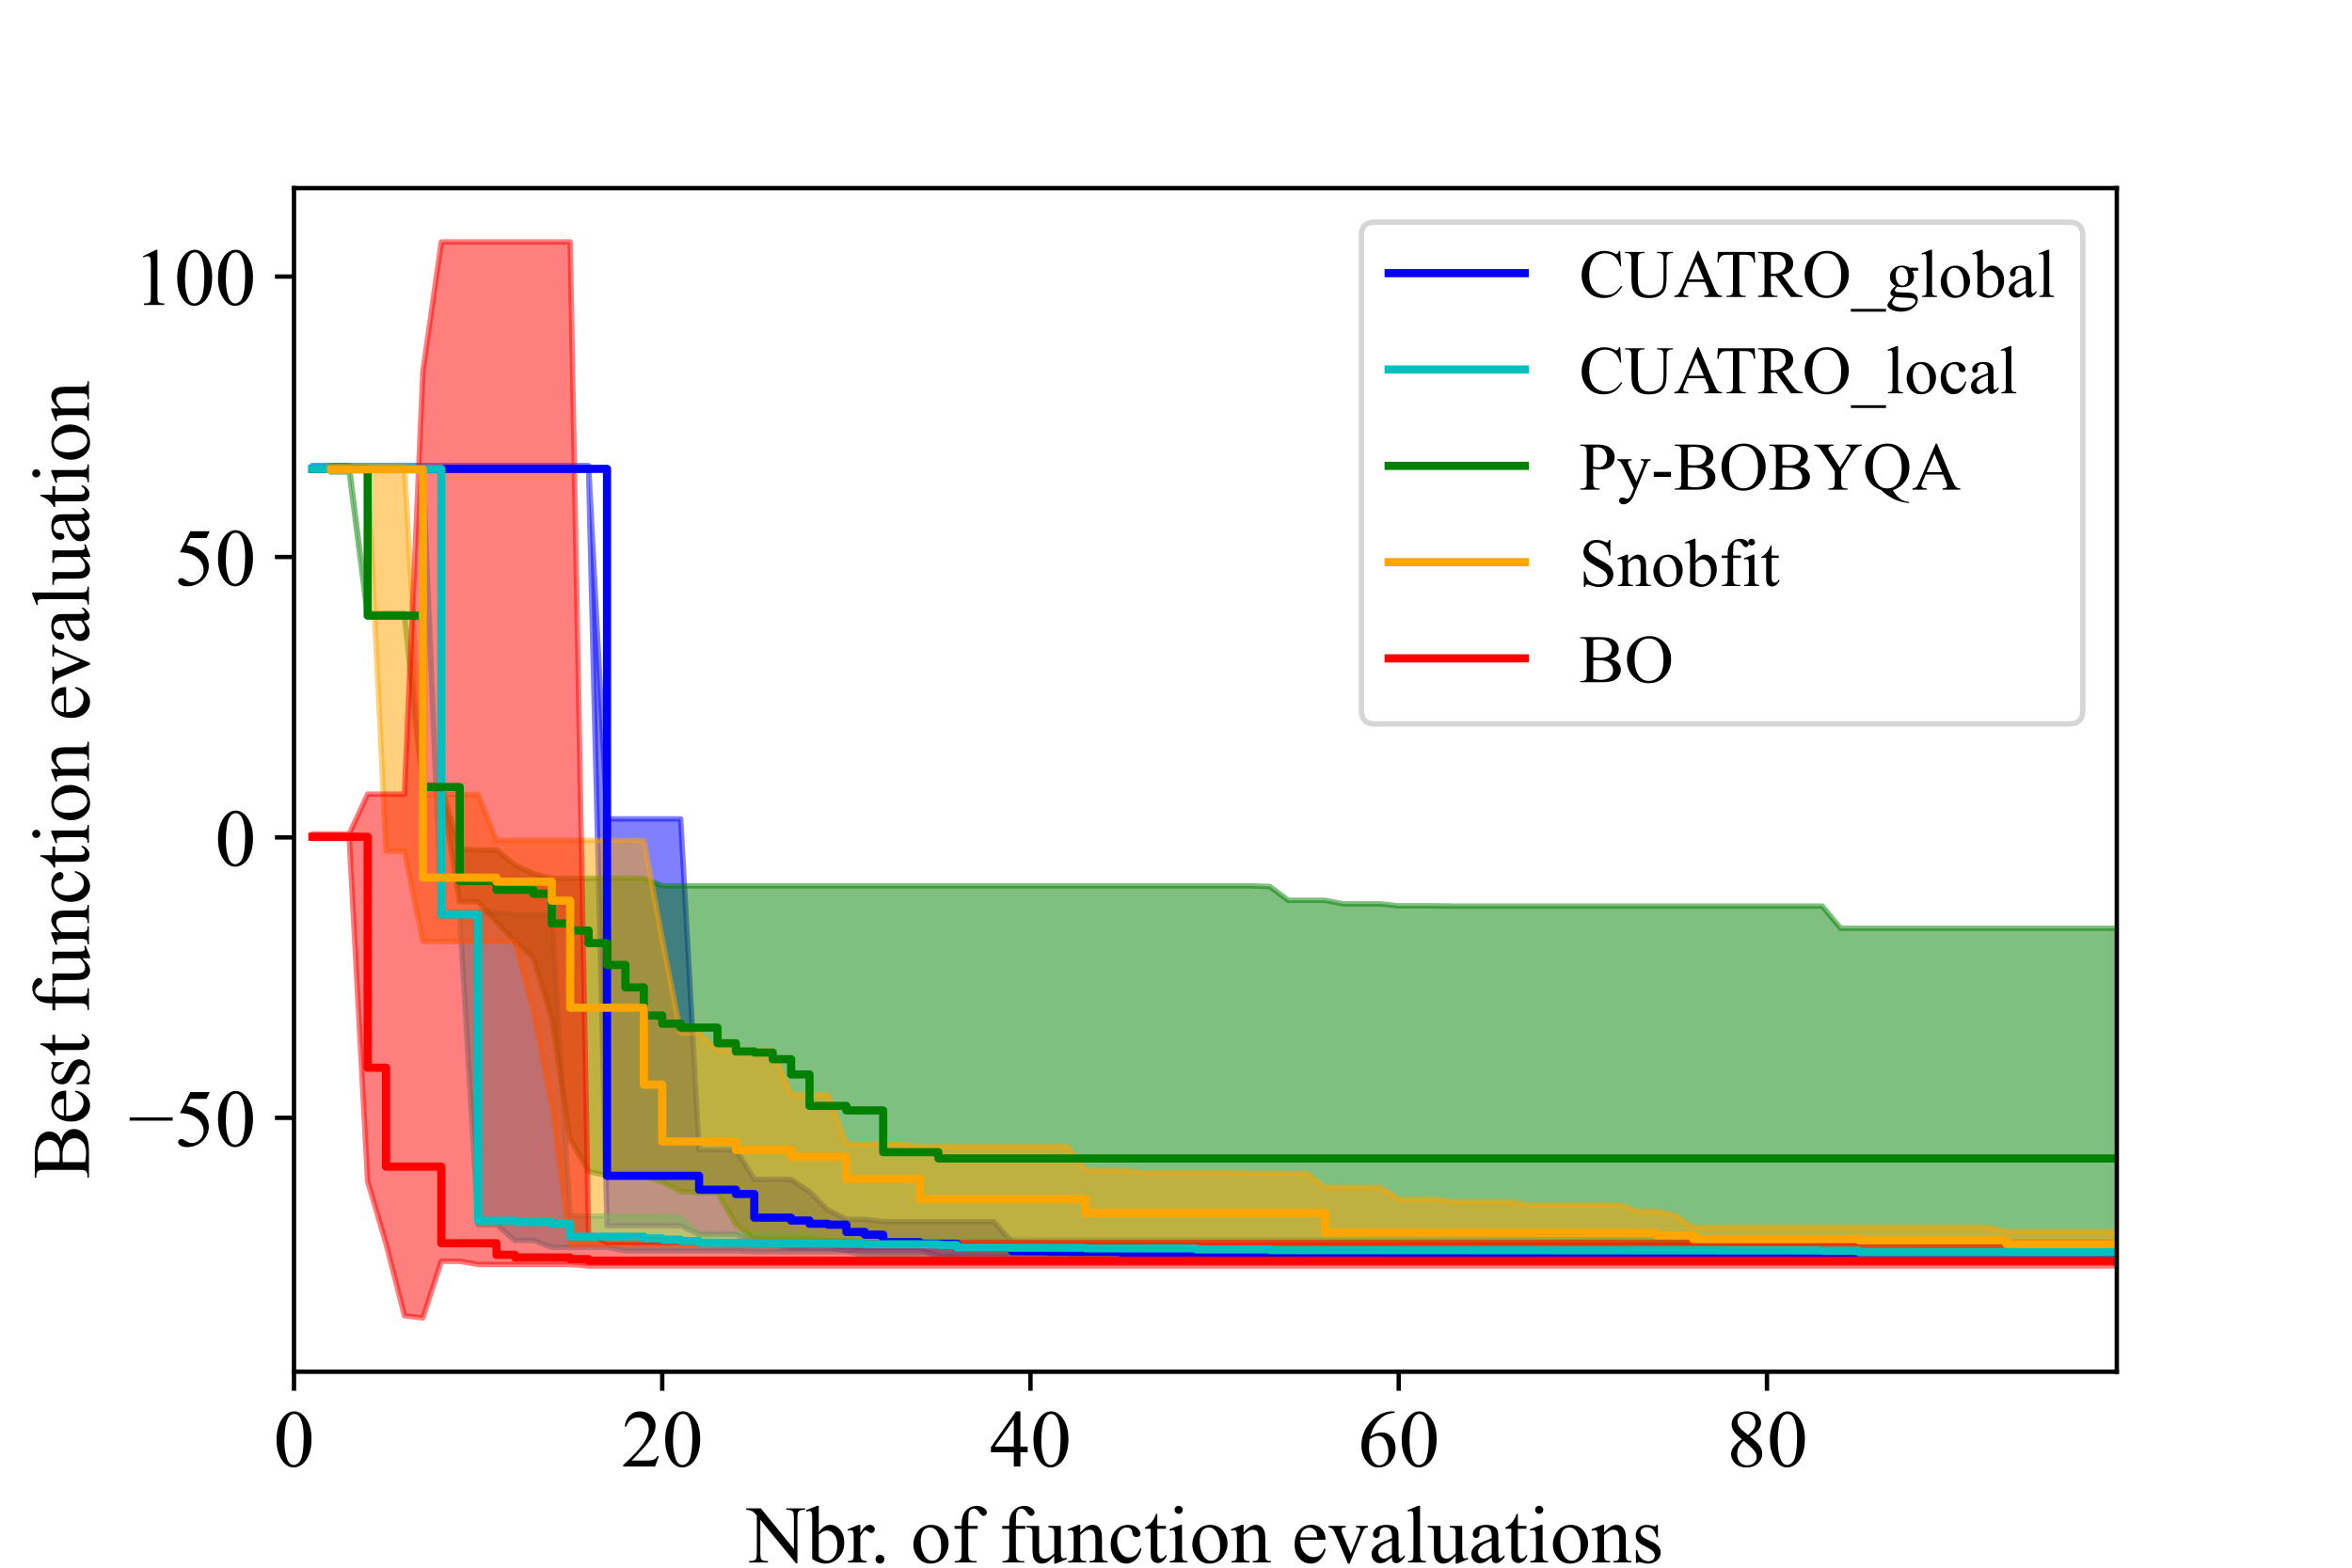 <?xml version="1.0" encoding="utf-8" standalone="no"?>
<!DOCTYPE svg PUBLIC "-//W3C//DTD SVG 1.1//EN"
  "http://www.w3.org/Graphics/SVG/1.1/DTD/svg11.dtd">
<!-- Created with matplotlib (https://matplotlib.org/) -->
<svg height="288pt" version="1.1" viewBox="0 0 432 288" width="432pt" xmlns="http://www.w3.org/2000/svg" xmlns:xlink="http://www.w3.org/1999/xlink">
 <defs>
  <style type="text/css">*{stroke-linecap:butt;stroke-linejoin:round;}</style>
 </defs>
 <g id="figure_1">
  <g id="patch_1">
   <path d="M 0 288 
L 432 288 
L 432 0 
L 0 0 
z
" style="fill:#ffffff;"/>
  </g>
  <g id="axes_1">
   <g id="patch_2">
    <path d="M 54 252 
L 388.8 252 
L 388.8 34.56 
L 54 34.56 
z
" style="fill:#ffffff;"/>
   </g>
   <g id="PolyCollection_1">
    <defs>
     <path d="M 57.382 -202.467 
L 57.382 -201.642 
L 60.764 -201.642 
L 64.145 -201.642 
L 67.527 -201.642 
L 70.909 -201.642 
L 74.291 -201.642 
L 77.673 -201.642 
L 81.055 -201.642 
L 84.436 -201.642 
L 87.818 -201.642 
L 91.2 -201.642 
L 94.582 -201.642 
L 97.964 -201.642 
L 101.345 -201.642 
L 104.727 -201.642 
L 108.109 -201.642 
L 111.491 -62.813 
L 114.873 -62.813 
L 118.255 -62.813 
L 121.636 -62.813 
L 125.018 -62.813 
L 128.4 -61.238 
L 131.782 -61.238 
L 135.164 -61.238 
L 138.545 -59.427 
L 141.927 -59.427 
L 145.309 -58.69 
L 148.691 -58.69 
L 152.073 -58.69 
L 155.455 -58.336 
L 158.836 -58.336 
L 162.218 -58.336 
L 165.6 -58.336 
L 168.982 -58.336 
L 172.364 -57.284 
L 175.745 -57.284 
L 179.127 -57.284 
L 182.509 -57.284 
L 185.891 -57.284 
L 189.273 -57.284 
L 192.655 -57.284 
L 196.036 -57.284 
L 199.418 -56.745 
L 202.8 -56.745 
L 206.182 -56.745 
L 209.564 -56.745 
L 212.945 -56.745 
L 216.327 -56.745 
L 219.709 -56.745 
L 223.091 -56.745 
L 226.473 -56.745 
L 229.855 -56.745 
L 233.236 -56.745 
L 236.618 -56.745 
L 240 -56.745 
L 243.382 -56.745 
L 246.764 -56.745 
L 250.145 -56.745 
L 253.527 -56.745 
L 256.909 -56.745 
L 260.291 -56.745 
L 263.673 -56.745 
L 267.055 -56.745 
L 270.436 -56.745 
L 273.818 -56.745 
L 277.2 -56.745 
L 280.582 -56.745 
L 283.964 -56.745 
L 287.345 -56.745 
L 290.727 -56.745 
L 294.109 -56.745 
L 297.491 -56.745 
L 300.873 -56.745 
L 304.255 -56.745 
L 307.636 -56.745 
L 311.018 -56.745 
L 314.4 -56.745 
L 317.782 -56.627 
L 321.164 -56.627 
L 324.545 -56.627 
L 327.927 -56.627 
L 331.309 -56.627 
L 334.691 -56.627 
L 338.073 -56.627 
L 341.455 -56.627 
L 344.836 -56.627 
L 348.218 -56.627 
L 351.6 -56.627 
L 354.982 -56.627 
L 358.364 -56.627 
L 361.745 -56.627 
L 365.127 -56.627 
L 368.509 -56.627 
L 371.891 -56.627 
L 375.273 -56.627 
L 378.655 -56.627 
L 382.036 -56.479 
L 385.418 -56.479 
L 388.8 -56.479 
L 392.182 -56.479 
L 392.182 -58.385 
L 392.182 -58.385 
L 388.8 -58.385 
L 385.418 -58.385 
L 382.036 -58.385 
L 378.655 -58.385 
L 375.273 -58.385 
L 371.891 -58.385 
L 368.509 -58.385 
L 365.127 -58.385 
L 361.745 -58.385 
L 358.364 -58.385 
L 354.982 -58.385 
L 351.6 -58.385 
L 348.218 -58.385 
L 344.836 -58.385 
L 341.455 -58.385 
L 338.073 -58.385 
L 334.691 -58.385 
L 331.309 -58.385 
L 327.927 -58.385 
L 324.545 -58.385 
L 321.164 -58.385 
L 317.782 -58.385 
L 314.4 -58.385 
L 311.018 -58.385 
L 307.636 -58.385 
L 304.255 -58.385 
L 300.873 -58.695 
L 297.491 -58.695 
L 294.109 -58.695 
L 290.727 -58.695 
L 287.345 -58.695 
L 283.964 -58.695 
L 280.582 -58.695 
L 277.2 -58.695 
L 273.818 -58.695 
L 270.436 -58.695 
L 267.055 -58.695 
L 263.673 -58.695 
L 260.291 -58.695 
L 256.909 -58.695 
L 253.527 -58.785 
L 250.145 -58.785 
L 246.764 -58.785 
L 243.382 -58.785 
L 240 -58.92 
L 236.618 -58.92 
L 233.236 -58.92 
L 229.855 -58.92 
L 226.473 -59.212 
L 223.091 -59.212 
L 219.709 -59.212 
L 216.327 -59.212 
L 212.945 -59.212 
L 209.564 -59.212 
L 206.182 -59.396 
L 202.8 -59.396 
L 199.418 -59.396 
L 196.036 -59.396 
L 192.655 -59.396 
L 189.273 -59.798 
L 185.891 -59.798 
L 182.509 -63.568 
L 179.127 -63.568 
L 175.745 -63.568 
L 172.364 -63.568 
L 168.982 -63.568 
L 165.6 -63.568 
L 162.218 -63.568 
L 158.836 -63.976 
L 155.455 -63.976 
L 152.073 -65.686 
L 148.691 -69.045 
L 145.309 -71.337 
L 141.927 -71.337 
L 138.545 -71.337 
L 135.164 -76.745 
L 131.782 -76.745 
L 128.4 -76.745 
L 125.018 -137.561 
L 121.636 -137.561 
L 118.255 -137.561 
L 114.873 -137.561 
L 111.491 -137.561 
L 108.109 -202.467 
L 104.727 -202.467 
L 101.345 -202.467 
L 97.964 -202.467 
L 94.582 -202.467 
L 91.2 -202.467 
L 87.818 -202.467 
L 84.436 -202.467 
L 81.055 -202.467 
L 77.673 -202.467 
L 74.291 -202.467 
L 70.909 -202.467 
L 67.527 -202.467 
L 64.145 -202.467 
L 60.764 -202.467 
L 57.382 -202.467 
z
" id="m147aad28d5" style="stroke:#0000ff;stroke-opacity:0.5;"/>
    </defs>
    <g clip-path="url(#p223a9284fc)">
     <use style="fill:#0000ff;fill-opacity:0.5;stroke:#0000ff;stroke-opacity:0.5;" x="0" xlink:href="#m147aad28d5" y="288"/>
    </g>
   </g>
   <g id="PolyCollection_2">
    <defs>
     <path d="M 57.382 -202.467 
L 57.382 -201.642 
L 60.764 -201.642 
L 64.145 -201.642 
L 67.527 -201.642 
L 70.909 -201.642 
L 74.291 -201.642 
L 77.673 -201.642 
L 81.055 -119.646 
L 84.436 -119.646 
L 87.818 -63 
L 91.2 -63 
L 94.582 -60.116 
L 97.964 -60.116 
L 101.345 -58.856 
L 104.727 -58.856 
L 108.109 -58.856 
L 111.491 -58.856 
L 114.873 -58.228 
L 118.255 -58.228 
L 121.636 -58.228 
L 125.018 -58.228 
L 128.4 -58.228 
L 131.782 -58.228 
L 135.164 -58.228 
L 138.545 -58.078 
L 141.927 -58.078 
L 145.309 -58.078 
L 148.691 -58.078 
L 152.073 -58.078 
L 155.455 -58.078 
L 158.836 -57.465 
L 162.218 -57.465 
L 165.6 -57.465 
L 168.982 -57.465 
L 172.364 -57.465 
L 175.745 -57.465 
L 179.127 -57.465 
L 182.509 -57.465 
L 185.891 -57.465 
L 189.273 -57.465 
L 192.655 -57.397 
L 196.036 -57.397 
L 199.418 -57.05 
L 202.8 -57.05 
L 206.182 -57.05 
L 209.564 -57.05 
L 212.945 -57.05 
L 216.327 -57.05 
L 219.709 -57.05 
L 223.091 -57.05 
L 226.473 -57.05 
L 229.855 -57.05 
L 233.236 -57.05 
L 236.618 -57.05 
L 240 -57.05 
L 243.382 -57.05 
L 246.764 -57.05 
L 250.145 -57.05 
L 253.527 -57.05 
L 256.909 -57.05 
L 260.291 -57.05 
L 263.673 -57.05 
L 267.055 -57.05 
L 270.436 -57.05 
L 273.818 -57.05 
L 277.2 -57.05 
L 280.582 -57.05 
L 283.964 -57.05 
L 287.345 -57.05 
L 290.727 -57.05 
L 294.109 -57.05 
L 297.491 -57.05 
L 300.873 -57.05 
L 304.255 -57.05 
L 307.636 -57.05 
L 311.018 -57.05 
L 314.4 -57.05 
L 317.782 -57.05 
L 321.164 -57.05 
L 324.545 -57.05 
L 327.927 -57.05 
L 331.309 -57.05 
L 334.691 -57.05 
L 338.073 -57.05 
L 341.455 -57.05 
L 344.836 -57.05 
L 348.218 -57.05 
L 351.6 -57.05 
L 354.982 -57.05 
L 358.364 -57.05 
L 361.745 -56.725 
L 365.127 -56.725 
L 368.509 -56.725 
L 371.891 -56.725 
L 375.273 -56.725 
L 378.655 -56.725 
L 382.036 -56.725 
L 385.418 -56.725 
L 388.8 -56.725 
L 392.182 -56.725 
L 392.182 -59.679 
L 392.182 -59.679 
L 388.8 -59.679 
L 385.418 -59.679 
L 382.036 -59.679 
L 378.655 -59.679 
L 375.273 -59.679 
L 371.891 -59.679 
L 368.509 -59.679 
L 365.127 -59.679 
L 361.745 -59.679 
L 358.364 -59.679 
L 354.982 -59.679 
L 351.6 -59.679 
L 348.218 -60.207 
L 344.836 -60.207 
L 341.455 -60.207 
L 338.073 -60.207 
L 334.691 -60.207 
L 331.309 -60.207 
L 327.927 -60.207 
L 324.545 -60.207 
L 321.164 -60.207 
L 317.782 -60.207 
L 314.4 -60.207 
L 311.018 -60.207 
L 307.636 -60.207 
L 304.255 -60.207 
L 300.873 -60.207 
L 297.491 -60.207 
L 294.109 -60.207 
L 290.727 -60.207 
L 287.345 -60.207 
L 283.964 -60.207 
L 280.582 -60.207 
L 277.2 -60.207 
L 273.818 -60.207 
L 270.436 -60.207 
L 267.055 -60.207 
L 263.673 -60.207 
L 260.291 -60.207 
L 256.909 -60.207 
L 253.527 -60.207 
L 250.145 -60.207 
L 246.764 -60.207 
L 243.382 -60.207 
L 240 -60.207 
L 236.618 -60.207 
L 233.236 -60.207 
L 229.855 -60.207 
L 226.473 -60.207 
L 223.091 -60.207 
L 219.709 -60.207 
L 216.327 -60.207 
L 212.945 -60.207 
L 209.564 -60.207 
L 206.182 -60.207 
L 202.8 -60.207 
L 199.418 -60.207 
L 196.036 -60.207 
L 192.655 -60.207 
L 189.273 -60.207 
L 185.891 -60.259 
L 182.509 -60.259 
L 179.127 -60.259 
L 175.745 -60.259 
L 172.364 -60.259 
L 168.982 -60.259 
L 165.6 -60.259 
L 162.218 -60.259 
L 158.836 -60.259 
L 155.455 -60.259 
L 152.073 -60.259 
L 148.691 -61.229 
L 145.309 -61.229 
L 141.927 -61.229 
L 138.545 -61.229 
L 135.164 -61.229 
L 131.782 -61.229 
L 128.4 -61.229 
L 125.018 -64.373 
L 121.636 -64.601 
L 118.255 -64.601 
L 114.873 -64.601 
L 111.491 -64.601 
L 108.109 -64.601 
L 104.727 -64.601 
L 101.345 -119.987 
L 97.964 -119.987 
L 94.582 -119.987 
L 91.2 -120.452 
L 87.818 -120.452 
L 84.436 -120.452 
L 81.055 -120.452 
L 77.673 -202.467 
L 74.291 -202.467 
L 70.909 -202.467 
L 67.527 -202.467 
L 64.145 -202.467 
L 60.764 -202.467 
L 57.382 -202.467 
z
" id="m23ca73689a" style="stroke:#00bfbf;stroke-opacity:0.5;"/>
    </defs>
    <g clip-path="url(#p223a9284fc)">
     <use style="fill:#00bfbf;fill-opacity:0.5;stroke:#00bfbf;stroke-opacity:0.5;" x="0" xlink:href="#m23ca73689a" y="288"/>
    </g>
   </g>
   <g id="PolyCollection_3">
    <defs>
     <path d="M 60.764 -202.467 
L 60.764 -201.272 
L 64.145 -201.272 
L 67.527 -174.719 
L 70.909 -174.719 
L 74.291 -174.719 
L 77.673 -143.118 
L 81.055 -143.118 
L 84.436 -122.34 
L 87.818 -122.34 
L 91.2 -118.609 
L 94.582 -115.087 
L 97.964 -112.048 
L 101.345 -100.95 
L 104.727 -78.658 
L 108.109 -72.753 
L 111.491 -72.021 
L 114.873 -72.021 
L 118.255 -72.021 
L 121.636 -70.848 
L 125.018 -69.099 
L 128.4 -68.868 
L 131.782 -68.868 
L 135.164 -63.075 
L 138.545 -60.352 
L 141.927 -60.352 
L 145.309 -60.352 
L 148.691 -60.352 
L 152.073 -60.102 
L 155.455 -60.102 
L 158.836 -59.416 
L 162.218 -59.416 
L 165.6 -59.416 
L 168.982 -59.416 
L 172.364 -59.416 
L 175.745 -59.416 
L 179.127 -59.416 
L 182.509 -59.416 
L 185.891 -59.416 
L 189.273 -59.416 
L 192.655 -59.416 
L 196.036 -59.416 
L 199.418 -59.416 
L 202.8 -59.416 
L 206.182 -59.416 
L 209.564 -59.416 
L 212.945 -58.44 
L 216.327 -58.44 
L 219.709 -58.44 
L 223.091 -58.44 
L 226.473 -58.44 
L 229.855 -58.44 
L 233.236 -58.44 
L 236.618 -58.44 
L 240 -58.44 
L 243.382 -58.44 
L 246.764 -58.44 
L 250.145 -58.44 
L 253.527 -58.44 
L 256.909 -58.44 
L 260.291 -58.44 
L 263.673 -58.44 
L 267.055 -58.44 
L 270.436 -58.44 
L 273.818 -58.44 
L 277.2 -58.44 
L 280.582 -58.44 
L 283.964 -58.44 
L 287.345 -58.44 
L 290.727 -58.44 
L 294.109 -58.44 
L 297.491 -58.44 
L 300.873 -58.44 
L 304.255 -58.44 
L 307.636 -58.44 
L 311.018 -58.44 
L 314.4 -58.44 
L 317.782 -58.44 
L 321.164 -58.44 
L 324.545 -58.44 
L 327.927 -58.44 
L 331.309 -58.44 
L 334.691 -58.44 
L 338.073 -58.44 
L 341.455 -58.44 
L 344.836 -58.44 
L 348.218 -58.44 
L 351.6 -58.44 
L 354.982 -58.44 
L 358.364 -58.44 
L 361.745 -58.44 
L 365.127 -58.44 
L 368.509 -58.44 
L 371.891 -58.44 
L 375.273 -58.44 
L 378.655 -58.44 
L 382.036 -58.44 
L 385.418 -58.44 
L 388.8 -58.44 
L 392.182 -58.44 
L 392.182 -117.462 
L 392.182 -117.462 
L 388.8 -117.462 
L 385.418 -117.462 
L 382.036 -117.462 
L 378.655 -117.462 
L 375.273 -117.462 
L 371.891 -117.462 
L 368.509 -117.462 
L 365.127 -117.462 
L 361.745 -117.462 
L 358.364 -117.462 
L 354.982 -117.462 
L 351.6 -117.462 
L 348.218 -117.462 
L 344.836 -117.462 
L 341.455 -117.462 
L 338.073 -117.462 
L 334.691 -121.536 
L 331.309 -121.536 
L 327.927 -121.536 
L 324.545 -121.536 
L 321.164 -121.536 
L 317.782 -121.536 
L 314.4 -121.536 
L 311.018 -121.536 
L 307.636 -121.536 
L 304.255 -121.536 
L 300.873 -121.536 
L 297.491 -121.536 
L 294.109 -121.536 
L 290.727 -121.536 
L 287.345 -121.536 
L 283.964 -121.536 
L 280.582 -121.536 
L 277.2 -121.536 
L 273.818 -121.536 
L 270.436 -121.536 
L 267.055 -121.536 
L 263.673 -121.587 
L 260.291 -121.587 
L 256.909 -121.587 
L 253.527 -121.946 
L 250.145 -121.946 
L 246.764 -121.946 
L 243.382 -122.599 
L 240 -122.599 
L 236.618 -122.599 
L 233.236 -125.13 
L 229.855 -125.257 
L 226.473 -125.257 
L 223.091 -125.257 
L 219.709 -125.257 
L 216.327 -125.257 
L 212.945 -125.257 
L 209.564 -125.257 
L 206.182 -125.257 
L 202.8 -125.257 
L 199.418 -125.257 
L 196.036 -125.257 
L 192.655 -125.257 
L 189.273 -125.257 
L 185.891 -125.257 
L 182.509 -125.257 
L 179.127 -125.257 
L 175.745 -125.257 
L 172.364 -125.257 
L 168.982 -125.257 
L 165.6 -125.257 
L 162.218 -125.257 
L 158.836 -125.257 
L 155.455 -125.257 
L 152.073 -125.257 
L 148.691 -125.257 
L 145.309 -125.257 
L 141.927 -125.257 
L 138.545 -125.257 
L 135.164 -125.257 
L 131.782 -125.257 
L 128.4 -125.257 
L 125.018 -125.257 
L 121.636 -125.257 
L 118.255 -126.657 
L 114.873 -126.657 
L 111.491 -126.657 
L 108.109 -126.657 
L 104.727 -126.657 
L 101.345 -126.657 
L 97.964 -127.541 
L 94.582 -129.067 
L 91.2 -131.851 
L 87.818 -131.851 
L 84.436 -131.985 
L 81.055 -143.715 
L 77.673 -143.715 
L 74.291 -175.339 
L 70.909 -175.339 
L 67.527 -175.339 
L 64.145 -202.467 
L 60.764 -202.467 
z
" id="m69b90045d2" style="stroke:#008000;stroke-opacity:0.5;"/>
    </defs>
    <g clip-path="url(#p223a9284fc)">
     <use style="fill:#008000;fill-opacity:0.5;stroke:#008000;stroke-opacity:0.5;" x="0" xlink:href="#m69b90045d2" y="288"/>
    </g>
   </g>
   <g id="PolyCollection_4">
    <defs>
     <path d="M 60.764 -202.311 
L 60.764 -201.481 
L 64.145 -201.481 
L 67.527 -201.481 
L 70.909 -131.623 
L 74.291 -131.623 
L 77.673 -115.017 
L 81.055 -115.017 
L 84.436 -115.017 
L 87.818 -115.017 
L 91.2 -115.017 
L 94.582 -115.017 
L 97.964 -102.153 
L 101.345 -85.026 
L 104.727 -59.329 
L 108.109 -59.329 
L 111.491 -59.329 
L 114.873 -59.329 
L 118.255 -59.329 
L 121.636 -59.329 
L 125.018 -59.329 
L 128.4 -59.329 
L 131.782 -59.329 
L 135.164 -59.329 
L 138.545 -59.329 
L 141.927 -59.329 
L 145.309 -59.329 
L 148.691 -59.329 
L 152.073 -59.329 
L 155.455 -59.329 
L 158.836 -59.329 
L 162.218 -59.329 
L 165.6 -59.329 
L 168.982 -59.329 
L 172.364 -59.329 
L 175.745 -59.329 
L 179.127 -59.329 
L 182.509 -59.329 
L 185.891 -59.329 
L 189.273 -59.329 
L 192.655 -59.329 
L 196.036 -59.329 
L 199.418 -59.329 
L 202.8 -59.329 
L 206.182 -59.329 
L 209.564 -59.329 
L 212.945 -59.329 
L 216.327 -59.329 
L 219.709 -59.329 
L 223.091 -59.329 
L 226.473 -59.329 
L 229.855 -59.329 
L 233.236 -59.329 
L 236.618 -59.329 
L 240 -59.329 
L 243.382 -59.329 
L 246.764 -59.329 
L 250.145 -59.329 
L 253.527 -59.329 
L 256.909 -59.329 
L 260.291 -59.329 
L 263.673 -59.329 
L 267.055 -59.329 
L 270.436 -59.329 
L 273.818 -59.329 
L 277.2 -59.329 
L 280.582 -59.329 
L 283.964 -59.329 
L 287.345 -59.329 
L 290.727 -59.329 
L 294.109 -59.329 
L 297.491 -59.329 
L 300.873 -58.39 
L 304.255 -58.39 
L 307.636 -58.39 
L 311.018 -58.39 
L 314.4 -58.39 
L 317.782 -58.39 
L 321.164 -58.39 
L 324.545 -58.39 
L 327.927 -58.39 
L 331.309 -58.39 
L 334.691 -58.39 
L 338.073 -58.39 
L 341.455 -58.39 
L 344.836 -58.39 
L 348.218 -58.39 
L 351.6 -58.39 
L 354.982 -58.39 
L 358.364 -58.39 
L 361.745 -58.39 
L 365.127 -58.39 
L 368.509 -58.39 
L 371.891 -58.39 
L 375.273 -58.39 
L 378.655 -58.39 
L 382.036 -58.39 
L 385.418 -58.39 
L 388.8 -58.39 
L 392.182 -58.39 
L 392.182 -61.778 
L 392.182 -61.778 
L 388.8 -61.778 
L 385.418 -61.778 
L 382.036 -61.778 
L 378.655 -61.778 
L 375.273 -61.778 
L 371.891 -61.778 
L 368.509 -61.778 
L 365.127 -62.517 
L 361.745 -62.517 
L 358.364 -62.517 
L 354.982 -62.517 
L 351.6 -62.517 
L 348.218 -62.517 
L 344.836 -62.517 
L 341.455 -62.517 
L 338.073 -62.517 
L 334.691 -62.517 
L 331.309 -62.517 
L 327.927 -62.517 
L 324.545 -62.517 
L 321.164 -62.517 
L 317.782 -62.517 
L 314.4 -62.517 
L 311.018 -62.517 
L 307.636 -64.745 
L 304.255 -65.481 
L 300.873 -65.481 
L 297.491 -66.64 
L 294.109 -66.64 
L 290.727 -66.64 
L 287.345 -66.64 
L 283.964 -66.64 
L 280.582 -66.64 
L 277.2 -67.225 
L 273.818 -67.225 
L 270.436 -67.225 
L 267.055 -67.225 
L 263.673 -67.694 
L 260.291 -67.694 
L 256.909 -67.694 
L 253.527 -69.856 
L 250.145 -69.856 
L 246.764 -69.856 
L 243.382 -69.856 
L 240 -72.467 
L 236.618 -72.467 
L 233.236 -72.467 
L 229.855 -72.467 
L 226.473 -72.594 
L 223.091 -72.594 
L 219.709 -72.594 
L 216.327 -72.594 
L 212.945 -72.594 
L 209.564 -72.594 
L 206.182 -72.982 
L 202.8 -72.982 
L 199.418 -72.982 
L 196.036 -77.378 
L 192.655 -77.378 
L 189.273 -77.378 
L 185.891 -77.378 
L 182.509 -77.378 
L 179.127 -77.378 
L 175.745 -77.378 
L 172.364 -77.378 
L 168.982 -77.378 
L 165.6 -77.879 
L 162.218 -77.879 
L 158.836 -77.879 
L 155.455 -77.879 
L 152.073 -86.915 
L 148.691 -86.915 
L 145.309 -86.915 
L 141.927 -95.058 
L 138.545 -95.058 
L 135.164 -95.058 
L 131.782 -95.058 
L 128.4 -98.24 
L 125.018 -98.24 
L 121.636 -115.438 
L 118.255 -133.615 
L 114.873 -133.615 
L 111.491 -133.615 
L 108.109 -133.615 
L 104.727 -133.615 
L 101.345 -133.615 
L 97.964 -133.615 
L 94.582 -133.615 
L 91.2 -133.615 
L 87.818 -142.022 
L 84.436 -142.022 
L 81.055 -142.022 
L 77.673 -142.022 
L 74.291 -202.311 
L 70.909 -202.311 
L 67.527 -202.311 
L 64.145 -202.311 
L 60.764 -202.311 
z
" id="m2328358ced" style="stroke:#ffa500;stroke-opacity:0.5;"/>
    </defs>
    <g clip-path="url(#p223a9284fc)">
     <use style="fill:#ffa500;fill-opacity:0.5;stroke:#ffa500;stroke-opacity:0.5;" x="0" xlink:href="#m2328358ced" y="288"/>
    </g>
   </g>
   <g id="PolyCollection_5">
    <defs>
     <path d="M 57.382 -134.792 
L 57.382 -133.965 
L 60.764 -133.965 
L 64.145 -133.965 
L 67.527 -70.997 
L 70.909 -59.487 
L 74.291 -46.287 
L 77.673 -45.884 
L 81.055 -56.293 
L 84.436 -56.293 
L 87.818 -55.703 
L 91.2 -55.703 
L 94.582 -55.703 
L 97.964 -55.703 
L 101.345 -55.703 
L 104.727 -55.703 
L 108.109 -55.432 
L 111.491 -55.432 
L 114.873 -55.432 
L 118.255 -55.432 
L 121.636 -55.432 
L 125.018 -55.432 
L 128.4 -55.432 
L 131.782 -55.432 
L 135.164 -55.432 
L 138.545 -55.432 
L 141.927 -55.432 
L 145.309 -55.432 
L 148.691 -55.432 
L 152.073 -55.432 
L 155.455 -55.432 
L 158.836 -55.432 
L 162.218 -55.432 
L 165.6 -55.432 
L 168.982 -55.432 
L 172.364 -55.432 
L 175.745 -55.432 
L 179.127 -55.432 
L 182.509 -55.432 
L 185.891 -55.432 
L 189.273 -55.432 
L 192.655 -55.432 
L 196.036 -55.432 
L 199.418 -55.432 
L 202.8 -55.432 
L 206.182 -55.432 
L 209.564 -55.432 
L 212.945 -55.432 
L 216.327 -55.432 
L 219.709 -55.432 
L 223.091 -55.432 
L 226.473 -55.432 
L 229.855 -55.432 
L 233.236 -55.432 
L 236.618 -55.432 
L 240 -55.432 
L 243.382 -55.432 
L 246.764 -55.432 
L 250.145 -55.432 
L 253.527 -55.432 
L 256.909 -55.432 
L 260.291 -55.432 
L 263.673 -55.432 
L 267.055 -55.432 
L 270.436 -55.432 
L 273.818 -55.432 
L 277.2 -55.432 
L 280.582 -55.432 
L 283.964 -55.432 
L 287.345 -55.432 
L 290.727 -55.432 
L 294.109 -55.432 
L 297.491 -55.432 
L 300.873 -55.432 
L 304.255 -55.432 
L 307.636 -55.432 
L 311.018 -55.432 
L 314.4 -55.432 
L 317.782 -55.432 
L 321.164 -55.432 
L 324.545 -55.432 
L 327.927 -55.432 
L 331.309 -55.432 
L 334.691 -55.432 
L 338.073 -55.432 
L 341.455 -55.432 
L 344.836 -55.432 
L 348.218 -55.432 
L 351.6 -55.432 
L 354.982 -55.432 
L 358.364 -55.432 
L 361.745 -55.432 
L 365.127 -55.432 
L 368.509 -55.432 
L 371.891 -55.432 
L 375.273 -55.432 
L 378.655 -55.432 
L 382.036 -55.432 
L 385.418 -55.432 
L 388.8 -55.432 
L 392.182 -55.432 
L 392.182 -59.77 
L 392.182 -59.77 
L 388.8 -59.77 
L 385.418 -59.77 
L 382.036 -59.77 
L 378.655 -59.77 
L 375.273 -59.77 
L 371.891 -59.77 
L 368.509 -59.77 
L 365.127 -59.77 
L 361.745 -59.77 
L 358.364 -59.77 
L 354.982 -59.77 
L 351.6 -59.77 
L 348.218 -59.77 
L 344.836 -59.77 
L 341.455 -59.77 
L 338.073 -59.77 
L 334.691 -59.77 
L 331.309 -59.77 
L 327.927 -59.77 
L 324.545 -59.77 
L 321.164 -59.77 
L 317.782 -59.77 
L 314.4 -59.77 
L 311.018 -59.77 
L 307.636 -59.77 
L 304.255 -59.77 
L 300.873 -59.77 
L 297.491 -59.77 
L 294.109 -59.77 
L 290.727 -59.77 
L 287.345 -59.77 
L 283.964 -59.77 
L 280.582 -59.77 
L 277.2 -59.77 
L 273.818 -59.77 
L 270.436 -59.77 
L 267.055 -59.77 
L 263.673 -59.77 
L 260.291 -59.77 
L 256.909 -59.77 
L 253.527 -59.77 
L 250.145 -59.77 
L 246.764 -59.77 
L 243.382 -59.77 
L 240 -59.77 
L 236.618 -59.77 
L 233.236 -59.77 
L 229.855 -59.77 
L 226.473 -59.77 
L 223.091 -59.77 
L 219.709 -59.77 
L 216.327 -59.77 
L 212.945 -59.77 
L 209.564 -59.77 
L 206.182 -59.77 
L 202.8 -59.77 
L 199.418 -59.77 
L 196.036 -59.77 
L 192.655 -59.77 
L 189.273 -59.77 
L 185.891 -59.77 
L 182.509 -59.77 
L 179.127 -59.77 
L 175.745 -59.77 
L 172.364 -59.77 
L 168.982 -59.77 
L 165.6 -59.77 
L 162.218 -59.77 
L 158.836 -59.77 
L 155.455 -59.77 
L 152.073 -59.77 
L 148.691 -59.77 
L 145.309 -59.77 
L 141.927 -59.77 
L 138.545 -59.77 
L 135.164 -59.77 
L 131.782 -59.77 
L 128.4 -59.77 
L 125.018 -59.77 
L 121.636 -59.77 
L 118.255 -59.77 
L 114.873 -59.77 
L 111.491 -59.77 
L 108.109 -61.254 
L 104.727 -243.556 
L 101.345 -243.556 
L 97.964 -243.556 
L 94.582 -243.556 
L 91.2 -243.556 
L 87.818 -243.556 
L 84.436 -243.556 
L 81.055 -243.556 
L 77.673 -219.738 
L 74.291 -142.107 
L 70.909 -142.107 
L 67.527 -142.107 
L 64.145 -134.792 
L 60.764 -134.792 
L 57.382 -134.792 
z
" id="m4b0b0d2efa" style="stroke:#ff0000;stroke-opacity:0.5;"/>
    </defs>
    <g clip-path="url(#p223a9284fc)">
     <use style="fill:#ff0000;fill-opacity:0.5;stroke:#ff0000;stroke-opacity:0.5;" x="0" xlink:href="#m4b0b0d2efa" y="288"/>
    </g>
   </g>
   <g id="matplotlib.axis_1">
    <g id="xtick_1">
     <g id="line2d_1">
      <defs>
       <path d="M 0 0 
L 0 3.5 
" id="md301061f01" style="stroke:#000000;stroke-width:0.8;"/>
      </defs>
      <g>
       <use style="stroke:#000000;stroke-width:0.8;" x="54" xlink:href="#md301061f01" y="252"/>
      </g>
     </g>
     <g id="text_1">
      <!-- 0 -->
      <g transform="translate(50.25 269.416)scale(0.15 -0.15)">
       <defs>
        <path d="M 3.609 32.719 
Q 3.609 44.047 7.031 52.219 
Q 10.453 60.406 16.109 64.406 
Q 20.516 67.578 25.203 67.578 
Q 32.812 67.578 38.875 59.812 
Q 46.438 50.203 46.438 33.734 
Q 46.438 22.219 43.109 14.156 
Q 39.797 6.109 34.641 2.469 
Q 29.5 -1.172 24.703 -1.172 
Q 15.234 -1.172 8.938 10.016 
Q 3.609 19.438 3.609 32.719 
z
M 13.188 31.5 
Q 13.188 17.828 16.547 9.188 
Q 19.344 1.906 24.859 1.906 
Q 27.484 1.906 30.312 4.266 
Q 33.156 6.641 34.625 12.203 
Q 36.859 20.609 36.859 35.891 
Q 36.859 47.219 34.516 54.781 
Q 32.766 60.406 29.984 62.75 
Q 27.984 64.359 25.141 64.359 
Q 21.828 64.359 19.234 61.375 
Q 15.719 57.328 14.453 48.625 
Q 13.188 39.938 13.188 31.5 
z
" id="TimesNewRomanPSMT-48"/>
       </defs>
       <use xlink:href="#TimesNewRomanPSMT-48"/>
      </g>
     </g>
    </g>
    <g id="xtick_2">
     <g id="line2d_2">
      <g>
       <use style="stroke:#000000;stroke-width:0.8;" x="121.636" xlink:href="#md301061f01" y="252"/>
      </g>
     </g>
     <g id="text_2">
      <!-- 20 -->
      <g transform="translate(114.136 269.416)scale(0.15 -0.15)">
       <defs>
        <path d="M 45.844 12.75 
L 41.219 0 
L 2.156 0 
L 2.156 1.812 
Q 19.391 17.531 26.422 27.484 
Q 33.453 37.453 33.453 45.703 
Q 33.453 52 29.594 56.047 
Q 25.734 60.109 20.359 60.109 
Q 15.484 60.109 11.594 57.25 
Q 7.719 54.391 5.859 48.875 
L 4.047 48.875 
Q 5.281 57.906 10.328 62.734 
Q 15.375 67.578 22.953 67.578 
Q 31 67.578 36.391 62.406 
Q 41.797 57.234 41.797 50.203 
Q 41.797 45.172 39.453 40.141 
Q 35.844 32.234 27.734 23.391 
Q 15.578 10.109 12.547 7.375 
L 29.828 7.375 
Q 35.109 7.375 37.234 7.766 
Q 39.359 8.156 41.062 9.344 
Q 42.781 10.547 44.047 12.75 
z
" id="TimesNewRomanPSMT-50"/>
       </defs>
       <use xlink:href="#TimesNewRomanPSMT-50"/>
       <use x="50" xlink:href="#TimesNewRomanPSMT-48"/>
      </g>
     </g>
    </g>
    <g id="xtick_3">
     <g id="line2d_3">
      <g>
       <use style="stroke:#000000;stroke-width:0.8;" x="189.273" xlink:href="#md301061f01" y="252"/>
      </g>
     </g>
     <g id="text_3">
      <!-- 40 -->
      <g transform="translate(181.773 269.416)scale(0.15 -0.15)">
       <defs>
        <path d="M 46.531 24.422 
L 46.531 17.484 
L 37.641 17.484 
L 37.641 0 
L 29.594 0 
L 29.594 17.484 
L 1.562 17.484 
L 1.562 23.734 
L 32.281 67.578 
L 37.641 67.578 
L 37.641 24.422 
z
M 29.594 24.422 
L 29.594 57.281 
L 6.344 24.422 
z
" id="TimesNewRomanPSMT-52"/>
       </defs>
       <use xlink:href="#TimesNewRomanPSMT-52"/>
       <use x="50" xlink:href="#TimesNewRomanPSMT-48"/>
      </g>
     </g>
    </g>
    <g id="xtick_4">
     <g id="line2d_4">
      <g>
       <use style="stroke:#000000;stroke-width:0.8;" x="256.909" xlink:href="#md301061f01" y="252"/>
      </g>
     </g>
     <g id="text_4">
      <!-- 60 -->
      <g transform="translate(249.409 269.416)scale(0.15 -0.15)">
       <defs>
        <path d="M 44.828 67.578 
L 44.828 65.766 
Q 38.375 65.141 34.297 63.203 
Q 30.219 61.281 26.234 57.328 
Q 22.266 53.375 19.656 48.516 
Q 17.047 43.656 15.281 36.969 
Q 22.312 41.797 29.391 41.797 
Q 36.188 41.797 41.156 36.328 
Q 46.141 30.859 46.141 22.266 
Q 46.141 13.969 41.109 7.125 
Q 35.062 -1.172 25.094 -1.172 
Q 18.312 -1.172 13.578 3.328 
Q 4.297 12.062 4.297 25.984 
Q 4.297 34.859 7.859 42.859 
Q 11.422 50.875 18.031 57.078 
Q 24.656 63.281 30.703 65.422 
Q 36.766 67.578 42 67.578 
z
M 14.453 33.406 
Q 13.578 26.812 13.578 22.75 
Q 13.578 18.062 15.312 12.562 
Q 17.047 7.078 20.453 3.859 
Q 22.953 1.562 26.516 1.562 
Q 30.766 1.562 34.109 5.562 
Q 37.453 9.578 37.453 17 
Q 37.453 25.344 34.125 31.438 
Q 30.812 37.547 24.703 37.547 
Q 22.859 37.547 20.734 36.766 
Q 18.609 35.984 14.453 33.406 
z
" id="TimesNewRomanPSMT-54"/>
       </defs>
       <use xlink:href="#TimesNewRomanPSMT-54"/>
       <use x="50" xlink:href="#TimesNewRomanPSMT-48"/>
      </g>
     </g>
    </g>
    <g id="xtick_5">
     <g id="line2d_5">
      <g>
       <use style="stroke:#000000;stroke-width:0.8;" x="324.545" xlink:href="#md301061f01" y="252"/>
      </g>
     </g>
     <g id="text_5">
      <!-- 80 -->
      <g transform="translate(317.045 269.416)scale(0.15 -0.15)">
       <defs>
        <path d="M 19.188 33.344 
Q 11.328 39.797 9.047 43.703 
Q 6.781 47.609 6.781 51.812 
Q 6.781 58.25 11.766 62.906 
Q 16.75 67.578 25 67.578 
Q 33.016 67.578 37.891 63.234 
Q 42.781 58.891 42.781 53.328 
Q 42.781 49.609 40.141 45.75 
Q 37.5 41.891 29.156 36.672 
Q 37.75 30.031 40.531 26.219 
Q 44.234 21.234 44.234 15.719 
Q 44.234 8.734 38.906 3.781 
Q 33.594 -1.172 24.953 -1.172 
Q 15.531 -1.172 10.25 4.734 
Q 6.062 9.469 6.062 15.094 
Q 6.062 19.484 9.016 23.797 
Q 11.969 28.125 19.188 33.344 
z
M 26.859 38.578 
Q 32.719 43.844 34.281 46.891 
Q 35.844 49.953 35.844 53.812 
Q 35.844 58.938 32.953 61.844 
Q 30.078 64.75 25.094 64.75 
Q 20.125 64.75 17 61.859 
Q 13.875 58.984 13.875 55.125 
Q 13.875 52.594 15.156 50.047 
Q 16.453 47.516 18.844 45.219 
z
M 21.484 31.5 
Q 17.438 28.078 15.484 24.047 
Q 13.531 20.016 13.531 15.328 
Q 13.531 9.031 16.969 5.25 
Q 20.406 1.469 25.734 1.469 
Q 31 1.469 34.172 4.438 
Q 37.359 7.422 37.359 11.672 
Q 37.359 15.188 35.5 17.969 
Q 32.031 23.141 21.484 31.5 
z
" id="TimesNewRomanPSMT-56"/>
       </defs>
       <use xlink:href="#TimesNewRomanPSMT-56"/>
       <use x="50" xlink:href="#TimesNewRomanPSMT-48"/>
      </g>
     </g>
    </g>
    <g id="text_6">
     <!-- Nbr. of function evaluations -->
     <g transform="translate(137.25 287.04)scale(0.15 -0.15)">
      <defs>
       <path d="M -1.312 66.219 
L 16.656 66.219 
L 57.125 16.547 
L 57.125 54.734 
Q 57.125 60.844 55.766 62.359 
Q 53.953 64.406 50.047 64.406 
L 47.75 64.406 
L 47.75 66.219 
L 70.797 66.219 
L 70.797 64.406 
L 68.453 64.406 
Q 64.266 64.406 62.5 61.859 
Q 61.422 60.297 61.422 54.734 
L 61.422 -1.078 
L 59.672 -1.078 
L 16.016 52.25 
L 16.016 11.469 
Q 16.016 5.375 17.328 3.859 
Q 19.188 1.812 23.047 1.812 
L 25.391 1.812 
L 25.391 0 
L 2.344 0 
L 2.344 1.812 
L 4.641 1.812 
Q 8.891 1.812 10.641 4.344 
Q 11.719 5.906 11.719 11.469 
L 11.719 57.516 
Q 8.844 60.891 7.344 61.953 
Q 5.859 63.031 2.984 63.969 
Q 1.562 64.406 -1.312 64.406 
z
" id="TimesNewRomanPSMT-78"/>
       <path d="M 15.375 37.016 
Q 21.875 46.047 29.391 46.047 
Q 36.281 46.047 41.406 40.156 
Q 46.531 34.281 46.531 24.078 
Q 46.531 12.156 38.625 4.891 
Q 31.844 -1.375 23.484 -1.375 
Q 19.578 -1.375 15.547 0.047 
Q 11.531 1.469 7.328 4.297 
L 7.328 50.641 
Q 7.328 58.25 6.953 60 
Q 6.594 61.766 5.812 62.391 
Q 5.031 63.031 3.859 63.031 
Q 2.484 63.031 0.438 62.25 
L -0.25 63.969 
L 13.188 69.438 
L 15.375 69.438 
z
M 15.375 33.891 
L 15.375 7.125 
Q 17.875 4.688 20.531 3.438 
Q 23.188 2.203 25.984 2.203 
Q 30.422 2.203 34.25 7.078 
Q 38.094 11.969 38.094 21.297 
Q 38.094 29.891 34.25 34.5 
Q 30.422 39.109 25.531 39.109 
Q 22.953 39.109 20.359 37.797 
Q 18.406 36.812 15.375 33.891 
z
" id="TimesNewRomanPSMT-98"/>
       <path d="M 16.219 46.047 
L 16.219 35.984 
Q 21.828 46.047 27.734 46.047 
Q 30.422 46.047 32.172 44.406 
Q 33.938 42.781 33.938 40.625 
Q 33.938 38.719 32.656 37.391 
Q 31.391 36.078 29.641 36.078 
Q 27.938 36.078 25.812 37.766 
Q 23.688 39.453 22.656 39.453 
Q 21.781 39.453 20.75 38.484 
Q 18.562 36.469 16.219 31.891 
L 16.219 10.453 
Q 16.219 6.734 17.141 4.828 
Q 17.781 3.516 19.391 2.641 
Q 21 1.766 24.031 1.766 
L 24.031 0 
L 1.125 0 
L 1.125 1.766 
Q 4.547 1.766 6.203 2.828 
Q 7.422 3.609 7.906 5.328 
Q 8.156 6.156 8.156 10.062 
L 8.156 27.391 
Q 8.156 35.203 7.828 36.688 
Q 7.516 38.188 6.656 38.859 
Q 5.812 39.547 4.547 39.547 
Q 3.031 39.547 1.125 38.812 
L 0.641 40.578 
L 14.156 46.047 
z
" id="TimesNewRomanPSMT-114"/>
       <path d="M 12.5 9.469 
Q 14.797 9.469 16.359 7.875 
Q 17.922 6.297 17.922 4.047 
Q 17.922 1.812 16.328 0.219 
Q 14.75 -1.375 12.5 -1.375 
Q 10.25 -1.375 8.656 0.219 
Q 7.078 1.812 7.078 4.047 
Q 7.078 6.344 8.656 7.906 
Q 10.25 9.469 12.5 9.469 
z
" id="TimesNewRomanPSMT-46"/>
       <path id="TimesNewRomanPSMT-32"/>
       <path d="M 25 46.047 
Q 35.156 46.047 41.312 38.328 
Q 46.531 31.734 46.531 23.188 
Q 46.531 17.188 43.641 11.031 
Q 40.766 4.891 35.719 1.75 
Q 30.672 -1.375 24.469 -1.375 
Q 14.359 -1.375 8.406 6.688 
Q 3.375 13.484 3.375 21.922 
Q 3.375 28.078 6.422 34.156 
Q 9.469 40.234 14.453 43.141 
Q 19.438 46.047 25 46.047 
z
M 23.484 42.875 
Q 20.906 42.875 18.281 41.328 
Q 15.672 39.797 14.062 35.938 
Q 12.453 32.078 12.453 26.031 
Q 12.453 16.266 16.328 9.172 
Q 20.219 2.094 26.562 2.094 
Q 31.297 2.094 34.375 6 
Q 37.453 9.906 37.453 19.438 
Q 37.453 31.344 32.328 38.188 
Q 28.859 42.875 23.484 42.875 
z
" id="TimesNewRomanPSMT-111"/>
       <path d="M 20.609 41.219 
L 20.609 11.812 
Q 20.609 5.562 21.969 3.906 
Q 23.781 1.766 26.812 1.766 
L 30.859 1.766 
L 30.859 0 
L 4.156 0 
L 4.156 1.766 
L 6.156 1.766 
Q 8.109 1.766 9.719 2.734 
Q 11.328 3.719 11.938 5.375 
Q 12.547 7.031 12.547 11.812 
L 12.547 41.219 
L 3.859 41.219 
L 3.859 44.734 
L 12.547 44.734 
L 12.547 47.656 
Q 12.547 54.344 14.688 58.984 
Q 16.844 63.625 21.266 66.484 
Q 25.688 69.344 31.203 69.344 
Q 36.328 69.344 40.625 66.016 
Q 43.453 63.812 43.453 61.078 
Q 43.453 59.625 42.188 58.328 
Q 40.922 57.031 39.453 57.031 
Q 38.328 57.031 37.078 57.828 
Q 35.844 58.641 34.031 61.297 
Q 32.234 63.969 30.719 64.891 
Q 29.203 65.828 27.344 65.828 
Q 25.094 65.828 23.531 64.625 
Q 21.969 63.422 21.281 60.906 
Q 20.609 58.406 20.609 47.953 
L 20.609 44.734 
L 32.125 44.734 
L 32.125 41.219 
z
" id="TimesNewRomanPSMT-102"/>
       <path d="M 42.328 44.734 
L 42.328 17.625 
Q 42.328 9.859 42.688 8.125 
Q 43.062 6.391 43.859 5.703 
Q 44.672 5.031 45.75 5.031 
Q 47.266 5.031 49.172 5.859 
L 49.859 4.156 
L 36.469 -1.375 
L 34.281 -1.375 
L 34.281 8.109 
Q 28.516 1.859 25.484 0.234 
Q 22.469 -1.375 19.094 -1.375 
Q 15.328 -1.375 12.562 0.797 
Q 9.812 2.984 8.734 6.391 
Q 7.672 9.812 7.672 16.062 
L 7.672 36.031 
Q 7.672 39.203 6.984 40.422 
Q 6.297 41.656 4.953 42.312 
Q 3.609 42.969 0.094 42.922 
L 0.094 44.734 
L 15.766 44.734 
L 15.766 14.797 
Q 15.766 8.547 17.938 6.594 
Q 20.125 4.641 23.188 4.641 
Q 25.297 4.641 27.953 5.953 
Q 30.609 7.281 34.281 10.984 
L 34.281 36.328 
Q 34.281 40.141 32.891 41.484 
Q 31.5 42.828 27.094 42.922 
L 27.094 44.734 
z
" id="TimesNewRomanPSMT-117"/>
       <path d="M 16.156 36.578 
Q 24.031 46.047 31.156 46.047 
Q 34.812 46.047 37.453 44.219 
Q 40.094 42.391 41.656 38.188 
Q 42.719 35.25 42.719 29.203 
L 42.719 10.109 
Q 42.719 5.859 43.406 4.344 
Q 43.953 3.125 45.141 2.438 
Q 46.344 1.766 49.562 1.766 
L 49.562 0 
L 27.438 0 
L 27.438 1.766 
L 28.375 1.766 
Q 31.5 1.766 32.734 2.703 
Q 33.984 3.656 34.469 5.516 
Q 34.672 6.25 34.672 10.109 
L 34.672 28.422 
Q 34.672 34.516 33.078 37.281 
Q 31.5 40.047 27.734 40.047 
Q 21.922 40.047 16.156 33.688 
L 16.156 10.109 
Q 16.156 5.562 16.703 4.5 
Q 17.391 3.078 18.578 2.422 
Q 19.781 1.766 23.438 1.766 
L 23.438 0 
L 1.312 0 
L 1.312 1.766 
L 2.297 1.766 
Q 5.719 1.766 6.906 3.484 
Q 8.109 5.219 8.109 10.109 
L 8.109 26.703 
Q 8.109 34.766 7.734 36.516 
Q 7.375 38.281 6.609 38.906 
Q 5.859 39.547 4.594 39.547 
Q 3.219 39.547 1.312 38.812 
L 0.594 40.578 
L 14.062 46.047 
L 16.156 46.047 
z
" id="TimesNewRomanPSMT-110"/>
       <path d="M 41.109 17 
Q 39.312 8.156 34.031 3.391 
Q 28.766 -1.375 22.359 -1.375 
Q 14.75 -1.375 9.078 5.016 
Q 3.422 11.422 3.422 22.312 
Q 3.422 32.859 9.688 39.453 
Q 15.969 46.047 24.75 46.047 
Q 31.344 46.047 35.594 42.547 
Q 39.844 39.062 39.844 35.297 
Q 39.844 33.453 38.641 32.297 
Q 37.453 31.156 35.297 31.156 
Q 32.422 31.156 30.953 33.016 
Q 30.125 34.031 29.859 36.906 
Q 29.594 39.797 27.875 41.312 
Q 26.172 42.781 23.141 42.781 
Q 18.266 42.781 15.281 39.156 
Q 11.328 34.375 11.328 26.516 
Q 11.328 18.5 15.25 12.375 
Q 19.188 6.25 25.875 6.25 
Q 30.672 6.25 34.469 9.516 
Q 37.156 11.766 39.703 17.672 
z
" id="TimesNewRomanPSMT-99"/>
       <path d="M 16.109 59.422 
L 16.109 44.734 
L 26.562 44.734 
L 26.562 41.312 
L 16.109 41.312 
L 16.109 12.312 
Q 16.109 7.953 17.359 6.438 
Q 18.609 4.938 20.562 4.938 
Q 22.172 4.938 23.688 5.938 
Q 25.203 6.938 26.031 8.891 
L 27.938 8.891 
Q 26.219 4.109 23.094 1.688 
Q 19.969 -0.734 16.656 -0.734 
Q 14.406 -0.734 12.25 0.516 
Q 10.109 1.766 9.078 4.078 
Q 8.062 6.391 8.062 11.234 
L 8.062 41.312 
L 0.984 41.312 
L 0.984 42.922 
Q 3.656 44 6.469 46.562 
Q 9.281 49.125 11.469 52.641 
Q 12.594 54.5 14.594 59.422 
z
" id="TimesNewRomanPSMT-116"/>
       <path d="M 14.5 69.438 
Q 16.547 69.438 17.984 67.984 
Q 19.438 66.547 19.438 64.5 
Q 19.438 62.453 17.984 60.984 
Q 16.547 59.516 14.5 59.516 
Q 12.453 59.516 10.984 60.984 
Q 9.516 62.453 9.516 64.5 
Q 9.516 66.547 10.953 67.984 
Q 12.406 69.438 14.5 69.438 
z
M 18.562 46.047 
L 18.562 10.109 
Q 18.562 5.906 19.172 4.516 
Q 19.781 3.125 20.969 2.438 
Q 22.172 1.766 25.344 1.766 
L 25.344 0 
L 3.609 0 
L 3.609 1.766 
Q 6.891 1.766 8 2.391 
Q 9.125 3.031 9.781 4.484 
Q 10.453 5.953 10.453 10.109 
L 10.453 27.344 
Q 10.453 34.625 10.016 36.766 
Q 9.672 38.328 8.938 38.938 
Q 8.203 39.547 6.938 39.547 
Q 5.562 39.547 3.609 38.812 
L 2.938 40.578 
L 16.406 46.047 
z
" id="TimesNewRomanPSMT-105"/>
       <path d="M 10.641 27.875 
Q 10.594 17.922 15.484 12.25 
Q 20.359 6.594 26.953 6.594 
Q 31.344 6.594 34.594 9 
Q 37.844 11.422 40.047 17.281 
L 41.547 16.312 
Q 40.531 9.625 35.594 4.125 
Q 30.672 -1.375 23.25 -1.375 
Q 15.188 -1.375 9.453 4.906 
Q 3.719 11.188 3.719 21.781 
Q 3.719 33.25 9.594 39.672 
Q 15.484 46.094 24.359 46.094 
Q 31.891 46.094 36.719 41.141 
Q 41.547 36.188 41.547 27.875 
z
M 10.641 30.719 
L 31.344 30.719 
Q 31.109 35.016 30.328 36.766 
Q 29.109 39.5 26.688 41.062 
Q 24.266 42.625 21.625 42.625 
Q 17.578 42.625 14.375 39.469 
Q 11.188 36.328 10.641 30.719 
z
" id="TimesNewRomanPSMT-101"/>
       <path d="M 0.828 44.734 
L 21.875 44.734 
L 21.875 42.922 
L 20.516 42.922 
Q 18.609 42.922 17.609 41.984 
Q 16.609 41.062 16.609 39.5 
Q 16.609 37.797 17.625 35.453 
L 28.031 10.75 
L 38.484 36.375 
Q 39.594 39.109 39.594 40.531 
Q 39.594 41.219 39.203 41.656 
Q 38.672 42.391 37.844 42.656 
Q 37.016 42.922 34.469 42.922 
L 34.469 44.734 
L 49.078 44.734 
L 49.078 42.922 
Q 46.531 42.719 45.562 41.891 
Q 43.844 40.438 42.484 37.016 
L 26.609 -1.375 
L 24.609 -1.375 
L 8.641 36.375 
Q 7.562 39.016 6.578 40.156 
Q 5.609 41.312 4.109 42.094 
Q 3.266 42.531 0.828 42.922 
z
" id="TimesNewRomanPSMT-118"/>
       <path d="M 28.469 6.453 
Q 21.578 1.125 19.828 0.297 
Q 17.188 -0.922 14.203 -0.922 
Q 9.578 -0.922 6.562 2.25 
Q 3.562 5.422 3.562 10.594 
Q 3.562 13.875 5.031 16.266 
Q 7.031 19.578 11.984 22.5 
Q 16.938 25.438 28.469 29.641 
L 28.469 31.391 
Q 28.469 38.094 26.344 40.578 
Q 24.219 43.062 20.172 43.062 
Q 17.094 43.062 15.281 41.406 
Q 13.422 39.75 13.422 37.594 
L 13.531 34.766 
Q 13.531 32.516 12.375 31.297 
Q 11.234 30.078 9.375 30.078 
Q 7.562 30.078 6.422 31.344 
Q 5.281 32.625 5.281 34.812 
Q 5.281 39.016 9.578 42.531 
Q 13.875 46.047 21.625 46.047 
Q 27.594 46.047 31.391 44.047 
Q 34.281 42.531 35.641 39.312 
Q 36.531 37.203 36.531 30.719 
L 36.531 15.531 
Q 36.531 9.125 36.766 7.688 
Q 37.016 6.25 37.578 5.766 
Q 38.141 5.281 38.875 5.281 
Q 39.656 5.281 40.234 5.609 
Q 41.266 6.25 44.188 9.188 
L 44.188 6.453 
Q 38.719 -0.875 33.734 -0.875 
Q 31.344 -0.875 29.922 0.781 
Q 28.516 2.438 28.469 6.453 
z
M 28.469 9.625 
L 28.469 26.656 
Q 21.094 23.734 18.953 22.516 
Q 15.094 20.359 13.422 18.016 
Q 11.766 15.672 11.766 12.891 
Q 11.766 9.375 13.859 7.047 
Q 15.969 4.734 18.703 4.734 
Q 22.406 4.734 28.469 9.625 
z
" id="TimesNewRomanPSMT-97"/>
       <path d="M 18.5 69.438 
L 18.5 10.109 
Q 18.5 5.906 19.109 4.531 
Q 19.734 3.172 21 2.469 
Q 22.266 1.766 25.734 1.766 
L 25.734 0 
L 3.812 0 
L 3.812 1.766 
Q 6.891 1.766 8 2.391 
Q 9.125 3.031 9.766 4.484 
Q 10.406 5.953 10.406 10.109 
L 10.406 50.734 
Q 10.406 58.297 10.062 60.031 
Q 9.719 61.766 8.953 62.391 
Q 8.203 63.031 7.031 63.031 
Q 5.766 63.031 3.812 62.25 
L 2.984 63.969 
L 16.312 69.438 
z
" id="TimesNewRomanPSMT-108"/>
       <path d="M 32.031 46.047 
L 32.031 30.812 
L 30.422 30.812 
Q 28.562 37.984 25.656 40.578 
Q 22.75 43.172 18.266 43.172 
Q 14.844 43.172 12.734 41.359 
Q 10.641 39.547 10.641 37.359 
Q 10.641 34.625 12.203 32.672 
Q 13.719 30.672 18.359 28.422 
L 25.484 24.953 
Q 35.406 20.125 35.406 12.203 
Q 35.406 6.109 30.781 2.359 
Q 26.172 -1.375 20.453 -1.375 
Q 16.359 -1.375 11.078 0.094 
Q 9.469 0.594 8.453 0.594 
Q 7.328 0.594 6.688 -0.688 
L 5.078 -0.688 
L 5.078 15.281 
L 6.688 15.281 
Q 8.062 8.453 11.906 4.984 
Q 15.766 1.516 20.562 1.516 
Q 23.922 1.516 26.047 3.484 
Q 28.172 5.469 28.172 8.25 
Q 28.172 11.625 25.797 13.922 
Q 23.438 16.219 16.359 19.734 
Q 9.281 23.25 7.078 26.078 
Q 4.891 28.859 4.891 33.109 
Q 4.891 38.625 8.672 42.328 
Q 12.453 46.047 18.453 46.047 
Q 21.094 46.047 24.859 44.922 
Q 27.344 44.188 28.172 44.188 
Q 28.953 44.188 29.391 44.531 
Q 29.828 44.875 30.422 46.047 
z
" id="TimesNewRomanPSMT-115"/>
      </defs>
      <use xlink:href="#TimesNewRomanPSMT-78"/>
      <use x="72.217" xlink:href="#TimesNewRomanPSMT-98"/>
      <use x="122.217" xlink:href="#TimesNewRomanPSMT-114"/>
      <use x="150.018" xlink:href="#TimesNewRomanPSMT-46"/>
      <use x="175.018" xlink:href="#TimesNewRomanPSMT-32"/>
      <use x="200.018" xlink:href="#TimesNewRomanPSMT-111"/>
      <use x="250.018" xlink:href="#TimesNewRomanPSMT-102"/>
      <use x="283.318" xlink:href="#TimesNewRomanPSMT-32"/>
      <use x="308.318" xlink:href="#TimesNewRomanPSMT-102"/>
      <use x="341.619" xlink:href="#TimesNewRomanPSMT-117"/>
      <use x="391.619" xlink:href="#TimesNewRomanPSMT-110"/>
      <use x="441.619" xlink:href="#TimesNewRomanPSMT-99"/>
      <use x="486.004" xlink:href="#TimesNewRomanPSMT-116"/>
      <use x="513.787" xlink:href="#TimesNewRomanPSMT-105"/>
      <use x="541.57" xlink:href="#TimesNewRomanPSMT-111"/>
      <use x="591.57" xlink:href="#TimesNewRomanPSMT-110"/>
      <use x="641.57" xlink:href="#TimesNewRomanPSMT-32"/>
      <use x="666.57" xlink:href="#TimesNewRomanPSMT-101"/>
      <use x="710.955" xlink:href="#TimesNewRomanPSMT-118"/>
      <use x="760.955" xlink:href="#TimesNewRomanPSMT-97"/>
      <use x="805.34" xlink:href="#TimesNewRomanPSMT-108"/>
      <use x="833.123" xlink:href="#TimesNewRomanPSMT-117"/>
      <use x="883.123" xlink:href="#TimesNewRomanPSMT-97"/>
      <use x="927.508" xlink:href="#TimesNewRomanPSMT-116"/>
      <use x="955.291" xlink:href="#TimesNewRomanPSMT-105"/>
      <use x="983.074" xlink:href="#TimesNewRomanPSMT-111"/>
      <use x="1033.074" xlink:href="#TimesNewRomanPSMT-110"/>
      <use x="1083.074" xlink:href="#TimesNewRomanPSMT-115"/>
     </g>
    </g>
   </g>
   <g id="matplotlib.axis_2">
    <g id="ytick_1">
     <g id="line2d_6">
      <defs>
       <path d="M 0 0 
L -3.5 0 
" id="mfc8b03d49d" style="stroke:#000000;stroke-width:0.8;"/>
      </defs>
      <g>
       <use style="stroke:#000000;stroke-width:0.8;" x="54" xlink:href="#mfc8b03d49d" y="205.355"/>
      </g>
     </g>
     <g id="text_7">
      <!-- −50 -->
      <g transform="translate(23.541 210.563)scale(0.15 -0.15)">
       <defs>
        <path d="M 54.438 31.25 
L 1.812 31.25 
L 1.812 35.25 
L 54.438 35.25 
z
" id="TimesNewRomanPSMT-8722"/>
        <path d="M 43.406 66.219 
L 39.594 57.906 
L 19.672 57.906 
L 15.328 49.031 
Q 28.266 47.125 35.844 39.406 
Q 42.328 32.766 42.328 23.781 
Q 42.328 18.562 40.203 14.109 
Q 38.094 9.672 34.859 6.547 
Q 31.641 3.422 27.688 1.516 
Q 22.078 -1.172 16.156 -1.172 
Q 10.203 -1.172 7.484 0.844 
Q 4.781 2.875 4.781 5.328 
Q 4.781 6.688 5.906 7.734 
Q 7.031 8.797 8.734 8.797 
Q 10.016 8.797 10.969 8.406 
Q 11.922 8.016 14.203 6.391 
Q 17.875 3.859 21.625 3.859 
Q 27.344 3.859 31.656 8.172 
Q 35.984 12.5 35.984 18.703 
Q 35.984 24.703 32.125 29.906 
Q 28.266 35.109 21.484 37.938 
Q 16.156 40.141 6.984 40.484 
L 19.672 66.219 
z
" id="TimesNewRomanPSMT-53"/>
       </defs>
       <use xlink:href="#TimesNewRomanPSMT-8722"/>
       <use x="56.396" xlink:href="#TimesNewRomanPSMT-53"/>
       <use x="106.396" xlink:href="#TimesNewRomanPSMT-48"/>
      </g>
     </g>
    </g>
    <g id="ytick_2">
     <g id="line2d_7">
      <g>
       <use style="stroke:#000000;stroke-width:0.8;" x="54" xlink:href="#mfc8b03d49d" y="153.84"/>
      </g>
     </g>
     <g id="text_8">
      <!-- 0 -->
      <g transform="translate(39.5 159.048)scale(0.15 -0.15)">
       <use xlink:href="#TimesNewRomanPSMT-48"/>
      </g>
     </g>
    </g>
    <g id="ytick_3">
     <g id="line2d_8">
      <g>
       <use style="stroke:#000000;stroke-width:0.8;" x="54" xlink:href="#mfc8b03d49d" y="102.325"/>
      </g>
     </g>
     <g id="text_9">
      <!-- 50 -->
      <g transform="translate(32 107.533)scale(0.15 -0.15)">
       <use xlink:href="#TimesNewRomanPSMT-53"/>
       <use x="50" xlink:href="#TimesNewRomanPSMT-48"/>
      </g>
     </g>
    </g>
    <g id="ytick_4">
     <g id="line2d_9">
      <g>
       <use style="stroke:#000000;stroke-width:0.8;" x="54" xlink:href="#mfc8b03d49d" y="50.81"/>
      </g>
     </g>
     <g id="text_10">
      <!-- 100 -->
      <g transform="translate(24.5 56.018)scale(0.15 -0.15)">
       <defs>
        <path d="M 11.719 59.719 
L 27.828 67.578 
L 29.438 67.578 
L 29.438 11.672 
Q 29.438 6.109 29.906 4.734 
Q 30.375 3.375 31.828 2.641 
Q 33.297 1.906 37.797 1.812 
L 37.797 0 
L 12.891 0 
L 12.891 1.812 
Q 17.578 1.906 18.938 2.609 
Q 20.312 3.328 20.844 4.516 
Q 21.391 5.719 21.391 11.672 
L 21.391 47.406 
Q 21.391 54.641 20.906 56.688 
Q 20.562 58.25 19.656 58.984 
Q 18.75 59.719 17.484 59.719 
Q 15.672 59.719 12.453 58.203 
z
" id="TimesNewRomanPSMT-49"/>
       </defs>
       <use xlink:href="#TimesNewRomanPSMT-49"/>
       <use x="50" xlink:href="#TimesNewRomanPSMT-48"/>
       <use x="100" xlink:href="#TimesNewRomanPSMT-48"/>
      </g>
     </g>
    </g>
    <g id="text_11">
     <!-- Best function evaluation -->
     <g transform="translate(16.333 216.597)rotate(-90)scale(0.15 -0.15)">
      <defs>
       <path d="M 46.188 33.797 
Q 53.078 32.328 56.5 29.109 
Q 61.234 24.609 61.234 18.109 
Q 61.234 13.188 58.109 8.672 
Q 54.984 4.156 49.531 2.078 
Q 44.094 0 32.906 0 
L 1.656 0 
L 1.656 1.812 
L 4.156 1.812 
Q 8.297 1.812 10.109 4.438 
Q 11.234 6.156 11.234 11.719 
L 11.234 54.5 
Q 11.234 60.641 9.812 62.25 
Q 7.906 64.406 4.156 64.406 
L 1.656 64.406 
L 1.656 66.219 
L 30.281 66.219 
Q 38.281 66.219 43.109 65.047 
Q 50.438 63.281 54.297 58.812 
Q 58.156 54.344 58.156 48.531 
Q 58.156 43.562 55.125 39.625 
Q 52.094 35.688 46.188 33.797 
z
M 20.609 36.422 
Q 22.406 36.078 24.719 35.906 
Q 27.047 35.75 29.828 35.75 
Q 36.969 35.75 40.547 37.281 
Q 44.141 38.812 46.047 41.984 
Q 47.953 45.172 47.953 48.922 
Q 47.953 54.734 43.219 58.828 
Q 38.484 62.938 29.391 62.938 
Q 24.516 62.938 20.609 61.859 
z
M 20.609 4.781 
Q 26.266 3.469 31.781 3.469 
Q 40.625 3.469 45.266 7.438 
Q 49.906 11.422 49.906 17.281 
Q 49.906 21.141 47.797 24.703 
Q 45.703 28.266 40.969 30.312 
Q 36.234 32.375 29.25 32.375 
Q 26.219 32.375 24.062 32.266 
Q 21.922 32.172 20.609 31.938 
z
" id="TimesNewRomanPSMT-66"/>
      </defs>
      <use xlink:href="#TimesNewRomanPSMT-66"/>
      <use x="66.699" xlink:href="#TimesNewRomanPSMT-101"/>
      <use x="111.084" xlink:href="#TimesNewRomanPSMT-115"/>
      <use x="150" xlink:href="#TimesNewRomanPSMT-116"/>
      <use x="177.783" xlink:href="#TimesNewRomanPSMT-32"/>
      <use x="202.783" xlink:href="#TimesNewRomanPSMT-102"/>
      <use x="236.084" xlink:href="#TimesNewRomanPSMT-117"/>
      <use x="286.084" xlink:href="#TimesNewRomanPSMT-110"/>
      <use x="336.084" xlink:href="#TimesNewRomanPSMT-99"/>
      <use x="380.469" xlink:href="#TimesNewRomanPSMT-116"/>
      <use x="408.252" xlink:href="#TimesNewRomanPSMT-105"/>
      <use x="436.035" xlink:href="#TimesNewRomanPSMT-111"/>
      <use x="486.035" xlink:href="#TimesNewRomanPSMT-110"/>
      <use x="536.035" xlink:href="#TimesNewRomanPSMT-32"/>
      <use x="561.035" xlink:href="#TimesNewRomanPSMT-101"/>
      <use x="605.42" xlink:href="#TimesNewRomanPSMT-118"/>
      <use x="655.42" xlink:href="#TimesNewRomanPSMT-97"/>
      <use x="699.805" xlink:href="#TimesNewRomanPSMT-108"/>
      <use x="727.588" xlink:href="#TimesNewRomanPSMT-117"/>
      <use x="777.588" xlink:href="#TimesNewRomanPSMT-97"/>
      <use x="821.973" xlink:href="#TimesNewRomanPSMT-116"/>
      <use x="849.756" xlink:href="#TimesNewRomanPSMT-105"/>
      <use x="877.539" xlink:href="#TimesNewRomanPSMT-111"/>
      <use x="927.539" xlink:href="#TimesNewRomanPSMT-110"/>
     </g>
    </g>
   </g>
   <g id="line2d_10">
    <path clip-path="url(#p223a9284fc)" d="M 57.382 86.137 
L 111.491 86.137 
L 111.491 216.015 
L 128.4 216.015 
L 128.4 218.562 
L 135.164 218.562 
L 135.164 219.354 
L 138.545 219.354 
L 138.545 223.699 
L 145.309 223.699 
L 145.309 224.228 
L 148.691 224.228 
L 148.691 224.817 
L 152.073 224.817 
L 152.073 224.991 
L 155.455 224.991 
L 155.455 226.319 
L 158.836 226.319 
L 158.836 226.823 
L 162.218 226.823 
L 162.218 228.199 
L 168.982 228.199 
L 168.982 228.472 
L 175.745 228.488 
L 175.745 229.168 
L 185.891 229.247 
L 185.891 229.819 
L 192.655 229.876 
L 192.655 229.948 
L 206.182 229.974 
L 206.182 230.358 
L 240 230.405 
L 240 230.502 
L 256.909 230.587 
L 256.909 230.693 
L 314.4 230.789 
L 314.4 230.877 
L 317.782 230.877 
L 317.782 231.013 
L 392.182 231.088 
L 392.182 231.088 
" style="fill:none;stroke:#0000ff;stroke-linecap:square;stroke-width:1.5;"/>
   </g>
   <g id="line2d_11">
    <path clip-path="url(#p223a9284fc)" d="M 57.382 86.137 
L 81.055 86.137 
L 81.055 167.991 
L 87.818 167.991 
L 87.818 224.255 
L 94.582 224.255 
L 94.582 224.476 
L 101.345 224.533 
L 101.345 224.823 
L 104.727 224.823 
L 104.727 227.193 
L 118.255 227.193 
L 118.255 227.508 
L 121.636 227.508 
L 121.636 227.744 
L 125.018 227.744 
L 125.018 227.977 
L 128.4 227.977 
L 128.4 228.288 
L 141.927 228.369 
L 141.927 228.459 
L 158.836 228.517 
L 158.836 228.598 
L 172.364 228.598 
L 172.364 228.719 
L 175.745 228.719 
L 175.745 229.198 
L 199.418 229.221 
L 199.418 229.342 
L 219.709 229.342 
L 219.709 229.528 
L 233.236 229.528 
L 233.236 229.652 
L 334.691 229.728 
L 334.691 229.794 
L 341.455 229.794 
L 341.455 230.053 
L 392.182 230.053 
L 392.182 230.053 
" style="fill:none;stroke:#00bfbf;stroke-linecap:square;stroke-width:1.5;"/>
   </g>
   <g id="line2d_12">
    <path clip-path="url(#p223a9284fc)" d="M 60.764 86.166 
L 67.527 86.166 
L 67.527 113.097 
L 77.673 113.097 
L 77.673 144.593 
L 84.436 144.593 
L 84.436 161.853 
L 91.2 161.853 
L 91.2 163.463 
L 97.964 163.463 
L 97.964 164.198 
L 101.345 164.198 
L 101.345 169.643 
L 104.727 169.643 
L 104.727 170.941 
L 108.109 170.941 
L 108.109 173.26 
L 111.491 173.26 
L 111.491 177.272 
L 114.873 177.272 
L 114.873 181.392 
L 118.255 181.392 
L 118.255 186.552 
L 121.636 186.552 
L 121.636 188.059 
L 125.018 188.059 
L 125.018 188.777 
L 131.782 188.777 
L 131.782 191.66 
L 135.164 191.66 
L 135.164 193.169 
L 138.545 193.169 
L 138.545 193.36 
L 141.927 193.36 
L 141.927 194.581 
L 145.309 194.581 
L 145.309 197.387 
L 148.691 197.387 
L 148.691 203.168 
L 155.455 203.168 
L 155.455 204 
L 162.218 204 
L 162.218 211.672 
L 172.364 211.672 
L 172.364 212.825 
L 392.182 212.825 
L 392.182 212.825 
" style="fill:none;stroke:#008000;stroke-linecap:square;stroke-width:1.5;"/>
   </g>
   <g id="line2d_13">
    <path clip-path="url(#p223a9284fc)" d="M 60.764 86.179 
L 77.673 86.213 
L 77.673 161.228 
L 91.2 161.228 
L 91.2 161.97 
L 101.345 161.97 
L 101.345 165.465 
L 104.727 165.465 
L 104.727 185.127 
L 118.255 185.127 
L 118.255 199.272 
L 121.636 199.272 
L 121.636 209.703 
L 135.164 209.703 
L 135.164 211.249 
L 145.309 211.249 
L 145.309 212.524 
L 155.455 212.524 
L 155.455 216.581 
L 168.982 216.581 
L 168.982 220.331 
L 199.418 220.331 
L 199.418 222.859 
L 243.382 222.859 
L 243.382 226.432 
L 304.255 226.519 
L 304.255 226.94 
L 311.018 226.94 
L 311.018 227.647 
L 341.455 227.647 
L 341.455 227.875 
L 368.509 227.875 
L 368.509 228.556 
L 392.182 228.556 
L 392.182 228.556 
" style="fill:none;stroke:#ffa500;stroke-linecap:square;stroke-width:1.5;"/>
   </g>
   <g id="line2d_14">
    <path clip-path="url(#p223a9284fc)" d="M 57.382 153.725 
L 67.527 153.725 
L 67.527 196.153 
L 70.909 196.153 
L 70.909 214.329 
L 81.055 214.329 
L 81.055 228.401 
L 91.2 228.401 
L 91.2 230.522 
L 94.582 230.522 
L 94.582 231.006 
L 104.727 231.006 
L 104.727 231.31 
L 108.109 231.31 
L 108.109 231.603 
L 392.182 231.603 
L 392.182 231.603 
" style="fill:none;stroke:#ff0000;stroke-linecap:square;stroke-width:1.5;"/>
   </g>
   <g id="patch_3">
    <path d="M 54 252 
L 54 34.56 
" style="fill:none;stroke:#000000;stroke-linecap:square;stroke-linejoin:miter;stroke-width:0.8;"/>
   </g>
   <g id="patch_4">
    <path d="M 388.8 252 
L 388.8 34.56 
" style="fill:none;stroke:#000000;stroke-linecap:square;stroke-linejoin:miter;stroke-width:0.8;"/>
   </g>
   <g id="patch_5">
    <path d="M 54 252 
L 388.8 252 
" style="fill:none;stroke:#000000;stroke-linecap:square;stroke-linejoin:miter;stroke-width:0.8;"/>
   </g>
   <g id="patch_6">
    <path d="M 54 34.56 
L 388.8 34.56 
" style="fill:none;stroke:#000000;stroke-linecap:square;stroke-linejoin:miter;stroke-width:0.8;"/>
   </g>
   <g id="legend_1">
    <g id="patch_7">
     <path d="M 252.554 132.999 
L 380.05 132.999 
Q 382.55 132.999 382.55 130.499 
L 382.55 43.31 
Q 382.55 40.81 380.05 40.81 
L 252.554 40.81 
Q 250.054 40.81 250.054 43.31 
L 250.054 130.499 
Q 250.054 132.999 252.554 132.999 
z
" style="fill:#ffffff;opacity:0.8;stroke:#cccccc;stroke-linejoin:miter;"/>
    </g>
    <g id="line2d_15">
     <path d="M 255.054 50.185 
L 280.054 50.185 
" style="fill:none;stroke:#0000ff;stroke-linecap:square;stroke-width:1.5;"/>
    </g>
    <g id="line2d_16"/>
    <g id="text_12">
     <!-- CUATRO_global -->
     <g transform="translate(290.054 54.56)scale(0.125 -0.125)">
      <defs>
       <path d="M 60.203 67.719 
L 61.719 45.219 
L 60.203 45.219 
Q 57.172 55.328 51.562 59.766 
Q 45.953 64.203 38.094 64.203 
Q 31.5 64.203 26.172 60.859 
Q 20.844 57.516 17.797 50.188 
Q 14.75 42.875 14.75 31.984 
Q 14.75 23 17.625 16.406 
Q 20.516 9.812 26.297 6.297 
Q 32.078 2.781 39.5 2.781 
Q 45.953 2.781 50.875 5.531 
Q 55.812 8.297 61.719 16.5 
L 63.234 15.531 
Q 58.25 6.688 51.609 2.578 
Q 44.969 -1.516 35.844 -1.516 
Q 19.391 -1.516 10.359 10.688 
Q 3.609 19.781 3.609 32.078 
Q 3.609 42 8.047 50.297 
Q 12.5 58.594 20.281 63.156 
Q 28.078 67.719 37.312 67.719 
Q 44.484 67.719 51.469 64.203 
Q 53.516 63.141 54.391 63.141 
Q 55.719 63.141 56.688 64.062 
Q 57.953 65.375 58.5 67.719 
z
" id="TimesNewRomanPSMT-67"/>
       <path d="M 47.703 64.406 
L 47.703 66.219 
L 71.141 66.219 
L 71.141 64.406 
L 68.656 64.406 
Q 64.75 64.406 62.641 61.141 
Q 61.625 59.625 61.625 54.109 
L 61.625 27.25 
Q 61.625 17.281 59.641 11.781 
Q 57.672 6.297 51.875 2.359 
Q 46.094 -1.562 36.141 -1.562 
Q 25.297 -1.562 19.672 2.188 
Q 14.062 5.953 11.719 12.312 
Q 10.156 16.656 10.156 28.609 
L 10.156 54.5 
Q 10.156 60.594 8.469 62.5 
Q 6.781 64.406 3.031 64.406 
L 0.531 64.406 
L 0.531 66.219 
L 29.156 66.219 
L 29.156 64.406 
L 26.609 64.406 
Q 22.516 64.406 20.75 61.812 
Q 19.531 60.062 19.531 54.5 
L 19.531 25.641 
Q 19.531 21.781 20.234 16.797 
Q 20.953 11.812 22.797 9.031 
Q 24.656 6.25 28.141 4.438 
Q 31.641 2.641 36.719 2.641 
Q 43.219 2.641 48.344 5.469 
Q 53.469 8.297 55.344 12.719 
Q 57.234 17.141 57.234 27.688 
L 57.234 54.5 
Q 57.234 60.688 55.859 62.25 
Q 53.953 64.406 50.203 64.406 
z
" id="TimesNewRomanPSMT-85"/>
       <path d="M 45.75 22.172 
L 20.125 22.172 
L 15.625 11.719 
Q 13.969 7.859 13.969 5.953 
Q 13.969 4.438 15.406 3.297 
Q 16.844 2.156 21.625 1.812 
L 21.625 0 
L 0.781 0 
L 0.781 1.812 
Q 4.938 2.547 6.156 3.719 
Q 8.641 6.062 11.672 13.234 
L 34.969 67.719 
L 36.672 67.719 
L 59.719 12.641 
Q 62.5 6 64.766 4.016 
Q 67.047 2.047 71.094 1.812 
L 71.094 0 
L 44.969 0 
L 44.969 1.812 
Q 48.922 2 50.312 3.125 
Q 51.703 4.25 51.703 5.859 
Q 51.703 8.016 49.75 12.641 
z
M 44.391 25.781 
L 33.156 52.547 
L 21.625 25.781 
z
" id="TimesNewRomanPSMT-65"/>
       <path d="M 57.859 66.219 
L 58.594 50.688 
L 56.734 50.688 
Q 56.203 54.781 55.281 56.547 
Q 53.766 59.375 51.25 60.719 
Q 48.734 62.062 44.625 62.062 
L 35.297 62.062 
L 35.297 11.469 
Q 35.297 5.375 36.625 3.859 
Q 38.484 1.812 42.328 1.812 
L 44.625 1.812 
L 44.625 0 
L 16.547 0 
L 16.547 1.812 
L 18.891 1.812 
Q 23.094 1.812 24.859 4.344 
Q 25.922 5.906 25.922 11.469 
L 25.922 62.062 
L 17.969 62.062 
Q 13.328 62.062 11.375 61.375 
Q 8.844 60.453 7.031 57.812 
Q 5.219 55.172 4.891 50.688 
L 3.031 50.688 
L 3.812 66.219 
z
" id="TimesNewRomanPSMT-84"/>
       <path d="M 67.578 0 
L 49.906 0 
L 27.484 30.953 
Q 25 30.859 23.438 30.859 
Q 22.797 30.859 22.062 30.875 
Q 21.344 30.906 20.562 30.953 
L 20.562 11.719 
Q 20.562 5.469 21.922 3.953 
Q 23.781 1.812 27.484 1.812 
L 30.078 1.812 
L 30.078 0 
L 1.703 0 
L 1.703 1.812 
L 4.203 1.812 
Q 8.406 1.812 10.203 4.547 
Q 11.234 6.062 11.234 11.719 
L 11.234 54.5 
Q 11.234 60.75 9.859 62.25 
Q 7.953 64.406 4.203 64.406 
L 1.703 64.406 
L 1.703 66.219 
L 25.828 66.219 
Q 36.375 66.219 41.375 64.672 
Q 46.391 63.141 49.875 59.016 
Q 53.375 54.891 53.375 49.172 
Q 53.375 43.062 49.391 38.562 
Q 45.406 34.078 37.062 32.234 
L 50.734 13.234 
Q 55.422 6.688 58.781 4.531 
Q 62.156 2.391 67.578 1.812 
z
M 20.562 34.031 
Q 21.484 34.031 22.172 34 
Q 22.859 33.984 23.297 33.984 
Q 32.766 33.984 37.578 38.078 
Q 42.391 42.188 42.391 48.531 
Q 42.391 54.734 38.5 58.609 
Q 34.625 62.5 28.219 62.5 
Q 25.391 62.5 20.562 61.578 
z
" id="TimesNewRomanPSMT-82"/>
       <path d="M 36.578 67.719 
Q 49.469 67.719 58.906 57.922 
Q 68.359 48.141 68.359 33.5 
Q 68.359 18.406 58.828 8.438 
Q 49.312 -1.516 35.797 -1.516 
Q 22.125 -1.516 12.812 8.203 
Q 3.516 17.922 3.516 33.344 
Q 3.516 49.125 14.266 59.078 
Q 23.578 67.719 36.578 67.719 
z
M 35.641 64.156 
Q 26.766 64.156 21.391 57.562 
Q 14.703 49.359 14.703 33.547 
Q 14.703 17.328 21.625 8.594 
Q 26.953 1.953 35.688 1.953 
Q 45.016 1.953 51.094 9.219 
Q 57.172 16.5 57.172 32.172 
Q 57.172 49.172 50.484 57.516 
Q 45.125 64.156 35.641 64.156 
z
" id="TimesNewRomanPSMT-79"/>
       <path d="M 50.875 -21.578 
L -0.828 -21.578 
L -0.828 -17.484 
L 50.875 -17.484 
z
" id="TimesNewRomanPSMT-95"/>
       <path d="M 15.094 16.312 
Q 10.984 18.312 8.781 21.891 
Q 6.594 25.484 6.594 29.828 
Q 6.594 36.469 11.594 41.25 
Q 16.609 46.047 24.422 46.047 
Q 30.812 46.047 35.5 42.922 
L 44.969 42.922 
Q 47.078 42.922 47.406 42.797 
Q 47.75 42.672 47.906 42.391 
Q 48.188 41.938 48.188 40.828 
Q 48.188 39.547 47.953 39.062 
Q 47.797 38.812 47.438 38.672 
Q 47.078 38.531 44.969 38.531 
L 39.156 38.531 
Q 41.891 35.016 41.891 29.547 
Q 41.891 23.297 37.109 18.844 
Q 32.328 14.406 24.266 14.406 
Q 20.953 14.406 17.484 15.375 
Q 15.328 13.531 14.562 12.141 
Q 13.812 10.75 13.812 9.766 
Q 13.812 8.938 14.625 8.156 
Q 15.438 7.375 17.781 7.031 
Q 19.141 6.844 24.609 6.688 
Q 34.672 6.453 37.641 6 
Q 42.188 5.375 44.891 2.641 
Q 47.609 -0.094 47.609 -4.109 
Q 47.609 -9.625 42.438 -14.453 
Q 34.812 -21.578 22.562 -21.578 
Q 13.141 -21.578 6.641 -17.328 
Q 2.984 -14.891 2.984 -12.25 
Q 2.984 -11.078 3.516 -9.906 
Q 4.344 -8.109 6.938 -4.891 
Q 7.281 -4.438 11.922 0.391 
Q 9.375 1.906 8.328 3.094 
Q 7.281 4.297 7.281 5.812 
Q 7.281 7.516 8.672 9.812 
Q 10.062 12.109 15.094 16.312 
z
M 23.578 43.703 
Q 19.969 43.703 17.531 40.812 
Q 15.094 37.938 15.094 31.984 
Q 15.094 24.266 18.406 20.016 
Q 20.953 16.797 24.859 16.797 
Q 28.562 16.797 30.953 19.578 
Q 33.344 22.359 33.344 28.328 
Q 33.344 36.078 29.984 40.484 
Q 27.484 43.703 23.578 43.703 
z
M 14.594 0 
Q 12.312 -2.484 11.141 -4.625 
Q 9.969 -6.781 9.969 -8.594 
Q 9.969 -10.938 12.797 -12.703 
Q 17.672 -15.719 26.906 -15.719 
Q 35.688 -15.719 39.859 -12.609 
Q 44.047 -9.516 44.047 -6 
Q 44.047 -3.469 41.547 -2.391 
Q 39.016 -1.312 31.5 -1.125 
Q 20.516 -0.828 14.594 0 
z
" id="TimesNewRomanPSMT-103"/>
      </defs>
      <use xlink:href="#TimesNewRomanPSMT-67"/>
      <use x="66.699" xlink:href="#TimesNewRomanPSMT-85"/>
      <use x="138.916" xlink:href="#TimesNewRomanPSMT-65"/>
      <use x="200.008" xlink:href="#TimesNewRomanPSMT-84"/>
      <use x="261.092" xlink:href="#TimesNewRomanPSMT-82"/>
      <use x="327.791" xlink:href="#TimesNewRomanPSMT-79"/>
      <use x="400.008" xlink:href="#TimesNewRomanPSMT-95"/>
      <use x="450.008" xlink:href="#TimesNewRomanPSMT-103"/>
      <use x="500.008" xlink:href="#TimesNewRomanPSMT-108"/>
      <use x="527.791" xlink:href="#TimesNewRomanPSMT-111"/>
      <use x="577.791" xlink:href="#TimesNewRomanPSMT-98"/>
      <use x="627.791" xlink:href="#TimesNewRomanPSMT-97"/>
      <use x="672.176" xlink:href="#TimesNewRomanPSMT-108"/>
     </g>
    </g>
    <g id="line2d_17">
     <path d="M 255.054 67.882 
L 280.054 67.882 
" style="fill:none;stroke:#00bfbf;stroke-linecap:square;stroke-width:1.5;"/>
    </g>
    <g id="line2d_18"/>
    <g id="text_13">
     <!-- CUATRO_local -->
     <g transform="translate(290.054 72.257)scale(0.125 -0.125)">
      <use xlink:href="#TimesNewRomanPSMT-67"/>
      <use x="66.699" xlink:href="#TimesNewRomanPSMT-85"/>
      <use x="138.916" xlink:href="#TimesNewRomanPSMT-65"/>
      <use x="200.008" xlink:href="#TimesNewRomanPSMT-84"/>
      <use x="261.092" xlink:href="#TimesNewRomanPSMT-82"/>
      <use x="327.791" xlink:href="#TimesNewRomanPSMT-79"/>
      <use x="400.008" xlink:href="#TimesNewRomanPSMT-95"/>
      <use x="450.008" xlink:href="#TimesNewRomanPSMT-108"/>
      <use x="477.791" xlink:href="#TimesNewRomanPSMT-111"/>
      <use x="527.791" xlink:href="#TimesNewRomanPSMT-99"/>
      <use x="572.176" xlink:href="#TimesNewRomanPSMT-97"/>
      <use x="616.561" xlink:href="#TimesNewRomanPSMT-108"/>
     </g>
    </g>
    <g id="line2d_19">
     <path d="M 255.054 85.58 
L 280.054 85.58 
" style="fill:none;stroke:#008000;stroke-linecap:square;stroke-width:1.5;"/>
    </g>
    <g id="line2d_20"/>
    <g id="text_14">
     <!-- Py-BOBYQA  -->
     <g transform="translate(290.054 89.955)scale(0.125 -0.125)">
      <defs>
       <path d="M 20.516 31 
L 20.516 11.719 
Q 20.516 5.469 21.875 3.953 
Q 23.734 1.812 27.484 1.812 
L 30.031 1.812 
L 30.031 0 
L 1.656 0 
L 1.656 1.812 
L 4.156 1.812 
Q 8.344 1.812 10.156 4.547 
Q 11.141 6.062 11.141 11.719 
L 11.141 54.5 
Q 11.141 60.75 9.812 62.25 
Q 7.906 64.406 4.156 64.406 
L 1.656 64.406 
L 1.656 66.219 
L 25.922 66.219 
Q 34.812 66.219 39.938 64.375 
Q 45.062 62.547 48.578 58.203 
Q 52.094 53.859 52.094 47.906 
Q 52.094 39.797 46.75 34.719 
Q 41.406 29.641 31.641 29.641 
Q 29.25 29.641 26.469 29.984 
Q 23.688 30.328 20.516 31 
z
M 20.516 33.797 
Q 23.094 33.297 25.094 33.047 
Q 27.094 32.812 28.516 32.812 
Q 33.594 32.812 37.281 36.734 
Q 40.969 40.672 40.969 46.922 
Q 40.969 51.219 39.203 54.906 
Q 37.453 58.594 34.219 60.422 
Q 31 62.25 26.906 62.25 
Q 24.422 62.25 20.516 61.328 
z
" id="TimesNewRomanPSMT-80"/>
       <path d="M 0.594 44.734 
L 21.438 44.734 
L 21.438 42.922 
L 20.406 42.922 
Q 18.219 42.922 17.109 41.969 
Q 16.016 41.016 16.016 39.594 
Q 16.016 37.703 17.625 34.328 
L 28.516 11.766 
L 38.531 36.469 
Q 39.359 38.484 39.359 40.438 
Q 39.359 41.312 39.016 41.75 
Q 38.625 42.281 37.797 42.594 
Q 36.969 42.922 34.859 42.922 
L 34.859 44.734 
L 49.422 44.734 
L 49.422 42.922 
Q 47.609 42.719 46.625 42.125 
Q 45.656 41.547 44.484 39.938 
Q 44.047 39.266 42.828 36.188 
L 24.609 -8.453 
Q 21.969 -14.938 17.688 -18.25 
Q 13.422 -21.578 9.469 -21.578 
Q 6.594 -21.578 4.734 -19.922 
Q 2.875 -18.266 2.875 -16.109 
Q 2.875 -14.062 4.219 -12.812 
Q 5.562 -11.578 7.906 -11.578 
Q 9.516 -11.578 12.312 -12.641 
Q 14.266 -13.375 14.75 -13.375 
Q 16.219 -13.375 17.938 -11.859 
Q 19.672 -10.359 21.438 -6 
L 24.609 1.766 
L 8.547 35.5 
Q 7.812 37.016 6.203 39.266 
Q 4.984 40.969 4.203 41.547 
Q 3.078 42.328 0.594 42.922 
z
" id="TimesNewRomanPSMT-121"/>
       <path d="M 4.047 26.125 
L 29.297 26.125 
L 29.297 18.75 
L 4.047 18.75 
z
" id="TimesNewRomanPSMT-45"/>
       <path d="M 47.656 66.219 
L 70.75 66.219 
L 70.75 64.406 
L 69.484 64.406 
Q 68.219 64.406 65.766 63.281 
Q 63.328 62.156 61.328 60.047 
Q 59.328 57.953 56.391 53.219 
L 40.438 28.078 
L 40.438 11.469 
Q 40.438 5.375 41.797 3.859 
Q 43.656 1.812 47.656 1.812 
L 49.812 1.812 
L 49.812 0 
L 21.688 0 
L 21.688 1.812 
L 24.031 1.812 
Q 28.219 1.812 29.984 4.344 
Q 31.062 5.906 31.062 11.469 
L 31.062 27.156 
L 12.891 54.891 
Q 9.672 59.766 8.516 60.984 
Q 7.375 62.203 3.766 63.922 
Q 2.781 64.406 0.922 64.406 
L 0.922 66.219 
L 29.25 66.219 
L 29.25 64.406 
L 27.781 64.406 
Q 25.484 64.406 23.547 63.328 
Q 21.625 62.25 21.625 60.109 
Q 21.625 58.344 24.609 53.766 
L 38.422 32.422 
L 51.422 52.828 
Q 54.344 57.422 54.344 59.672 
Q 54.344 61.031 53.641 62.109 
Q 52.938 63.188 51.609 63.797 
Q 50.297 64.406 47.656 64.406 
z
" id="TimesNewRomanPSMT-89"/>
       <path d="M 44.047 -0.734 
Q 49.031 -9.328 54.812 -13.375 
Q 60.594 -17.438 67.969 -18.016 
L 67.969 -19.578 
Q 61.234 -19.344 53.562 -16.875 
Q 45.906 -14.406 39.031 -10.031 
Q 32.172 -5.672 27.203 -0.734 
Q 20.172 2.094 16.062 5.281 
Q 10.109 10.016 6.812 16.922 
Q 3.516 23.828 3.516 33.25 
Q 3.516 48.094 13.125 57.906 
Q 22.75 67.719 36.422 67.719 
Q 49.422 67.719 58.906 57.875 
Q 68.406 48.047 68.406 33.062 
Q 68.406 20.906 61.641 11.719 
Q 54.891 2.547 44.047 -0.734 
z
M 35.844 63.969 
Q 26.953 63.969 21.531 57.625 
Q 14.703 49.656 14.703 33.25 
Q 14.703 17.188 21.625 8.5 
Q 27 1.812 35.844 1.812 
Q 45.016 1.812 50.641 8.5 
Q 57.234 16.406 57.234 31.844 
Q 57.234 43.703 53.609 51.812 
Q 50.828 58.062 46.219 61.016 
Q 41.609 63.969 35.844 63.969 
z
" id="TimesNewRomanPSMT-81"/>
      </defs>
      <use xlink:href="#TimesNewRomanPSMT-80"/>
      <use x="55.615" xlink:href="#TimesNewRomanPSMT-121"/>
      <use x="105.615" xlink:href="#TimesNewRomanPSMT-45"/>
      <use x="138.916" xlink:href="#TimesNewRomanPSMT-66"/>
      <use x="205.615" xlink:href="#TimesNewRomanPSMT-79"/>
      <use x="277.832" xlink:href="#TimesNewRomanPSMT-66"/>
      <use x="344.531" xlink:href="#TimesNewRomanPSMT-89"/>
      <use x="416.748" xlink:href="#TimesNewRomanPSMT-81"/>
      <use x="488.965" xlink:href="#TimesNewRomanPSMT-65"/>
      <use x="555.682" xlink:href="#TimesNewRomanPSMT-32"/>
     </g>
    </g>
    <g id="line2d_21">
     <path d="M 255.054 103.277 
L 280.054 103.277 
" style="fill:none;stroke:#ffa500;stroke-linecap:square;stroke-width:1.5;"/>
    </g>
    <g id="line2d_22"/>
    <g id="text_15">
     <!-- Snobfit -->
     <g transform="translate(290.054 107.652)scale(0.125 -0.125)">
      <defs>
       <path d="M 45.844 67.719 
L 45.844 44.828 
L 44.047 44.828 
Q 43.172 51.422 40.891 55.328 
Q 38.625 59.234 34.422 61.516 
Q 30.219 63.812 25.734 63.812 
Q 20.656 63.812 17.328 60.719 
Q 14.016 57.625 14.016 53.656 
Q 14.016 50.641 16.109 48.141 
Q 19.141 44.484 30.516 38.375 
Q 39.797 33.406 43.188 30.734 
Q 46.578 28.078 48.406 24.453 
Q 50.25 20.844 50.25 16.891 
Q 50.25 9.375 44.406 3.922 
Q 38.578 -1.516 29.391 -1.516 
Q 26.516 -1.516 23.969 -1.078 
Q 22.469 -0.828 17.703 0.703 
Q 12.938 2.25 11.672 2.25 
Q 10.453 2.25 9.734 1.516 
Q 9.031 0.781 8.688 -1.516 
L 6.891 -1.516 
L 6.891 21.188 
L 8.688 21.188 
Q 9.969 14.062 12.109 10.516 
Q 14.266 6.984 18.672 4.641 
Q 23.094 2.297 28.375 2.297 
Q 34.469 2.297 38 5.516 
Q 41.547 8.734 41.547 13.141 
Q 41.547 15.578 40.203 18.062 
Q 38.875 20.562 36.031 22.703 
Q 34.125 24.172 25.625 28.922 
Q 17.141 33.688 13.547 36.516 
Q 9.969 39.359 8.109 42.766 
Q 6.25 46.188 6.25 50.297 
Q 6.25 57.422 11.719 62.562 
Q 17.188 67.719 25.641 67.719 
Q 30.906 67.719 36.812 65.141 
Q 39.547 63.922 40.672 63.922 
Q 41.938 63.922 42.75 64.672 
Q 43.562 65.438 44.047 67.719 
z
" id="TimesNewRomanPSMT-83"/>
      </defs>
      <use xlink:href="#TimesNewRomanPSMT-83"/>
      <use x="55.615" xlink:href="#TimesNewRomanPSMT-110"/>
      <use x="105.615" xlink:href="#TimesNewRomanPSMT-111"/>
      <use x="155.615" xlink:href="#TimesNewRomanPSMT-98"/>
      <use x="205.615" xlink:href="#TimesNewRomanPSMT-102"/>
      <use x="238.916" xlink:href="#TimesNewRomanPSMT-105"/>
      <use x="266.699" xlink:href="#TimesNewRomanPSMT-116"/>
     </g>
    </g>
    <g id="line2d_23">
     <path d="M 255.054 120.951 
L 280.054 120.951 
" style="fill:none;stroke:#ff0000;stroke-linecap:square;stroke-width:1.5;"/>
    </g>
    <g id="line2d_24"/>
    <g id="text_16">
     <!-- BO -->
     <g transform="translate(290.054 125.326)scale(0.125 -0.125)">
      <use xlink:href="#TimesNewRomanPSMT-66"/>
      <use x="66.699" xlink:href="#TimesNewRomanPSMT-79"/>
     </g>
    </g>
   </g>
  </g>
 </g>
 <defs>
  <clipPath id="p223a9284fc">
   <rect height="217.44" width="334.8" x="54" y="34.56"/>
  </clipPath>
 </defs>
</svg>
